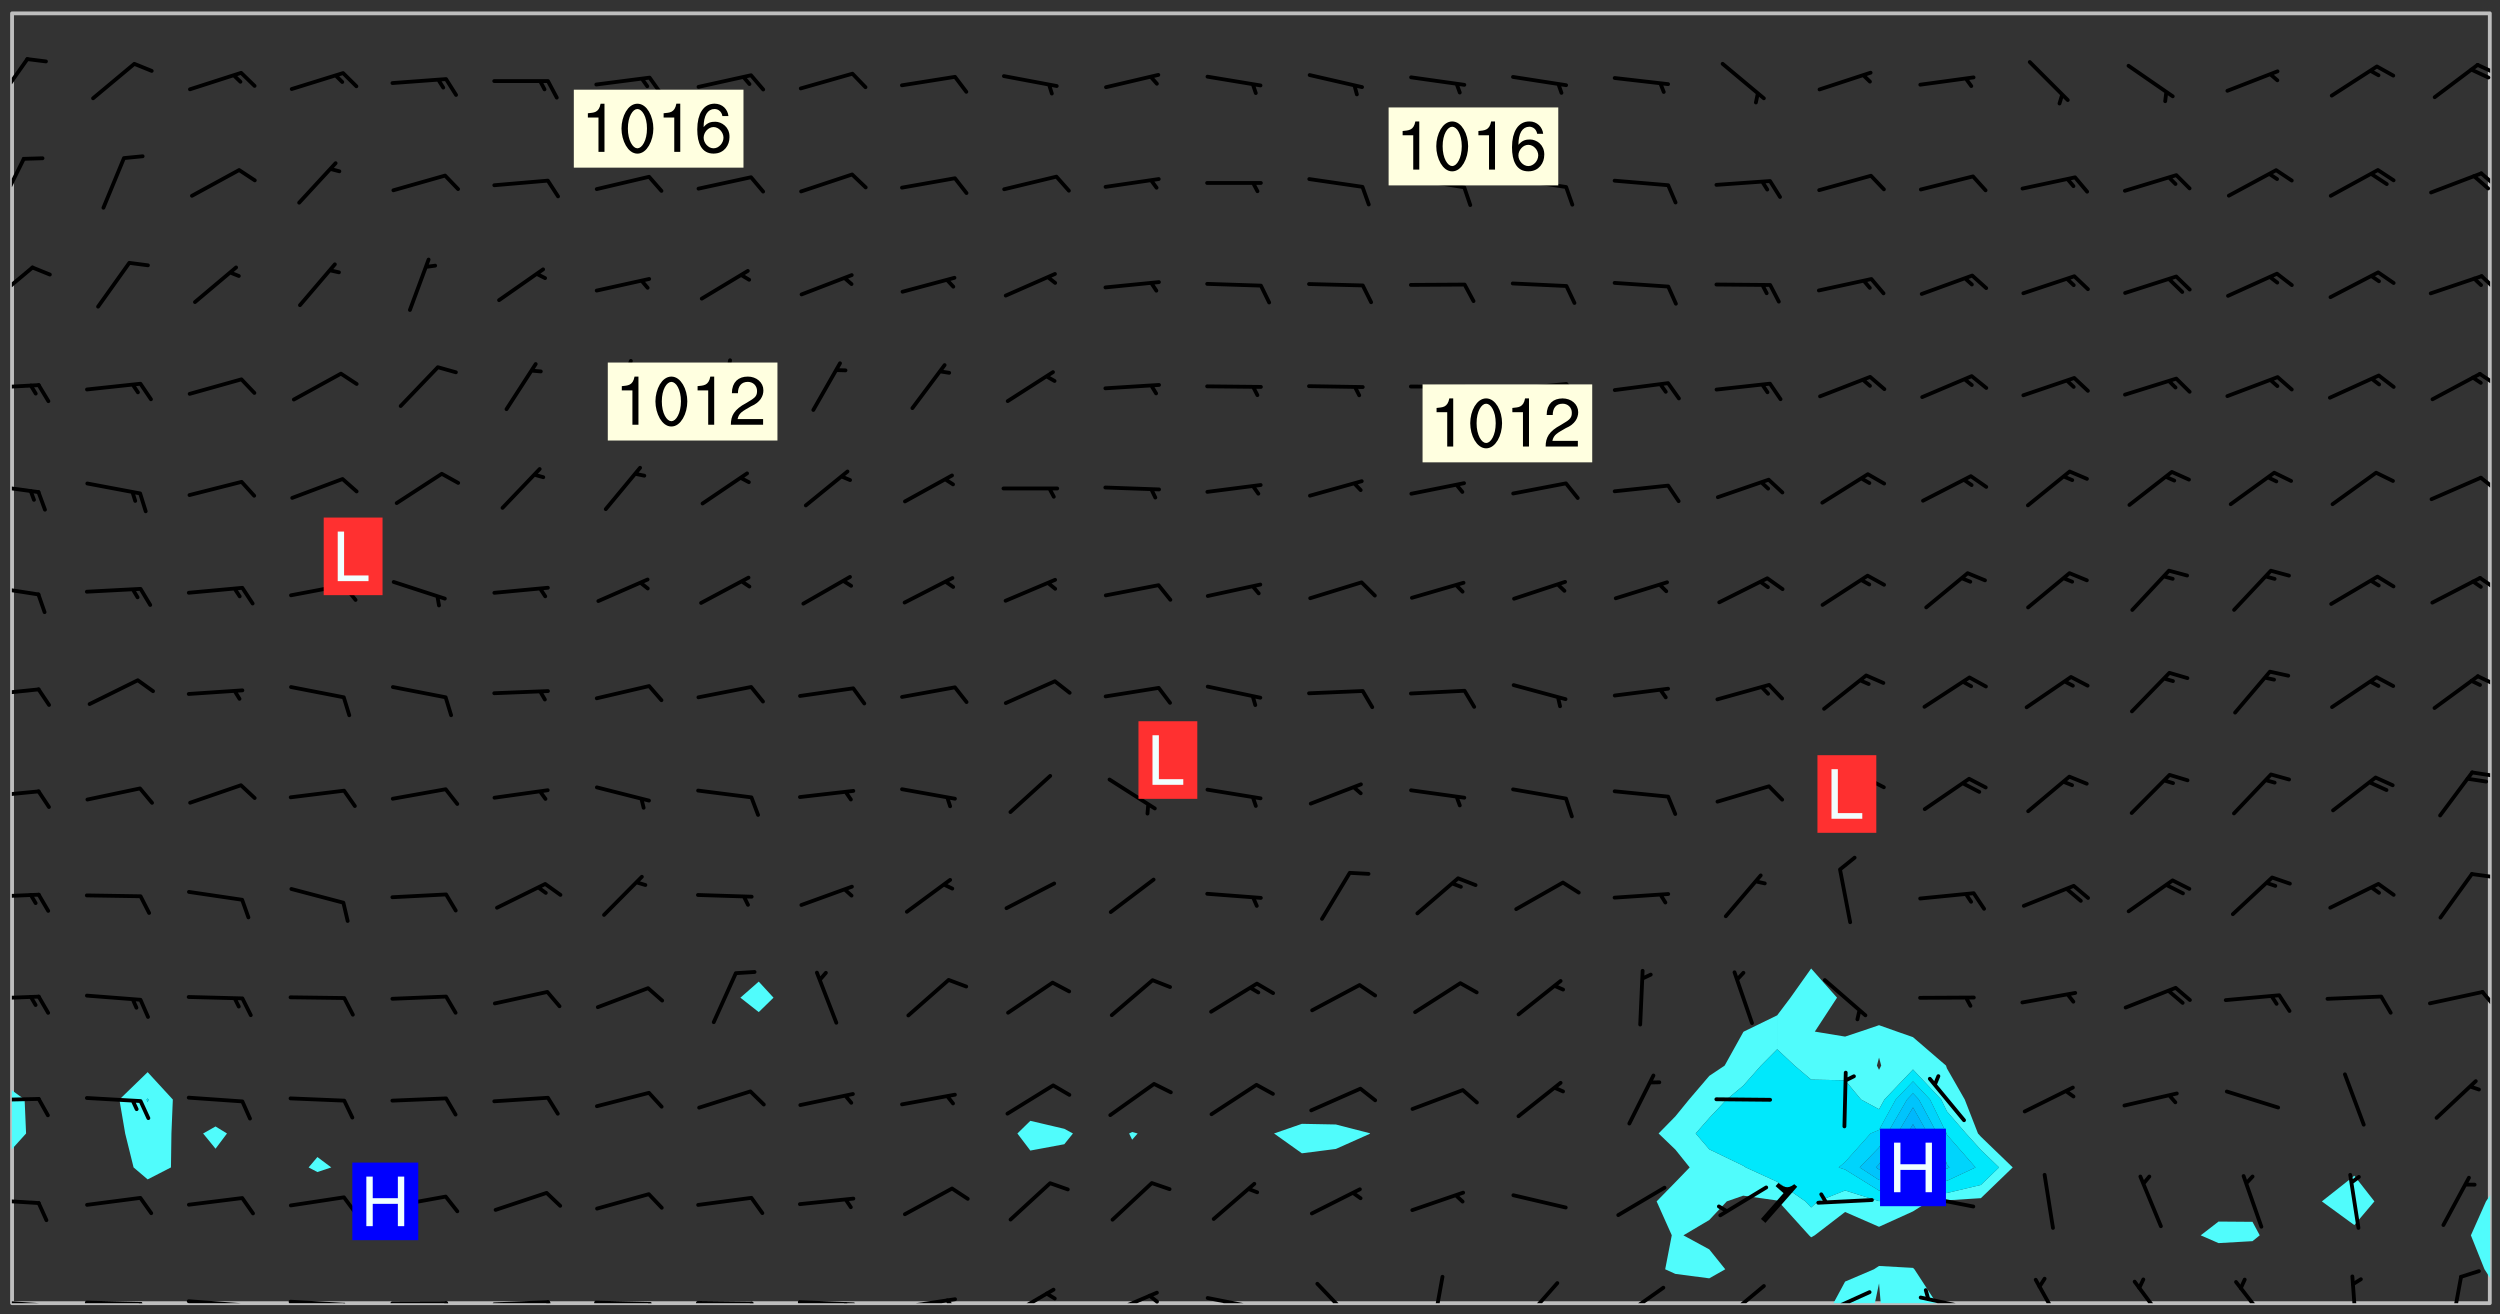 <svg xmlns="http://www.w3.org/2000/svg" role="img" xmlns:xlink="http://www.w3.org/1999/xlink" viewBox="142.45 309.95 326.84 171.84"><rect x="142.45" y="309.95" width="326.84" height="171.84" fill="#333333" stroke="none"/><defs><clipPath id="a"><path d="M144 460h1v20.328h-1zm0 0"/></clipPath><clipPath id="b"><path d="M144 311.672h1V453h-1zm0 0"/></clipPath><clipPath id="c"><path d="M144 311.672h324v168.656H144zm0 0"/></clipPath><clipPath id="d"><path d="M382 475h14v5.328h-14zm0 0"/></clipPath><clipPath id="e"><path d="M387 477h2v3.328h-2zm0 0"/></clipPath><clipPath id="f"><path d="M467 311.672h1V467h-1zm0 0"/></clipPath><clipPath id="g"><path d="M144 479h4v1.328h-4zm0 0"/></clipPath><clipPath id="h"><path d="M147 480h2v.328h-2zm0 0"/></clipPath><clipPath id="i"><path d="M153 479h9v1.328h-9zm0 0"/></clipPath><clipPath id="j"><path d="M160 480h3v.328h-3zm0 0"/></clipPath><clipPath id="k"><path d="M166 479h9v1.328h-9zm0 0"/></clipPath><clipPath id="l"><path d="M173 480h3v.328h-3zm0 0"/></clipPath><clipPath id="m"><path d="M180 479h8v1.328h-8zm0 0"/></clipPath><clipPath id="n"><path d="M187 480h2v.328h-2zm0 0"/></clipPath><clipPath id="o"><path d="M193 480h9v.328h-9zm0 0"/></clipPath><clipPath id="p"><path d="M200 480h3v.328h-3zm0 0"/></clipPath><clipPath id="q"><path d="M206 479h9v1.328h-9zm0 0"/></clipPath><clipPath id="r"><path d="M213 479h3v1.328h-3zm0 0"/></clipPath><clipPath id="s"><path d="M220 479h8v1.328h-8zm0 0"/></clipPath><clipPath id="t"><path d="M227 480h2v.328h-2zm0 0"/></clipPath><clipPath id="u"><path d="M233 480h8v.328h-8zm0 0"/></clipPath><clipPath id="v"><path d="M240 480h3v.328h-3zm0 0"/></clipPath><clipPath id="w"><path d="M246 479h9v1.328h-9zm0 0"/></clipPath><clipPath id="x"><path d="M252 480h2v.328h-2zm0 0"/></clipPath><clipPath id="y"><path d="M260 479h8v1.328h-8zm0 0"/></clipPath><clipPath id="z"><path d="M266 479h2v1.328h-2zm0 0"/></clipPath><clipPath id="A"><path d="M273 478h8v2.328h-8zm0 0"/></clipPath><clipPath id="B"><path d="M286 478h8v2.328h-8zm0 0"/></clipPath><clipPath id="C"><path d="M292 479h2v1.328h-2zm0 0"/></clipPath><clipPath id="D"><path d="M300 479h8v1.328h-8zm0 0"/></clipPath><clipPath id="E"><path d="M305 480h2v.328h-2zm0 0"/></clipPath><clipPath id="F"><path d="M314 477h6v3.328h-6zm0 0"/></clipPath><clipPath id="G"><path d="M329 476h3v4.328h-3zm0 0"/></clipPath><clipPath id="H"><path d="M341 477h6v3.328h-6zm0 0"/></clipPath><clipPath id="I"><path d="M353 478h8v2.328h-8zm0 0"/></clipPath><clipPath id="J"><path d="M353 480h3v.328h-3zm0 0"/></clipPath><clipPath id="K"><path d="M367 477h7v3.328h-7zm0 0"/></clipPath><clipPath id="L"><path d="M380 478h8v2.328h-8zm0 0"/></clipPath><clipPath id="M"><path d="M380 480h2v.328h-2zm0 0"/></clipPath><clipPath id="N"><path d="M393 479h8v1.328h-8zm0 0"/></clipPath><clipPath id="O"><path d="M393 478h2v2.328h-2zm0 0"/></clipPath><clipPath id="P"><path d="M408 477h5v3.328h-5zm0 0"/></clipPath><clipPath id="Q"><path d="M421 477h5v3.328h-5zm0 0"/></clipPath><clipPath id="R"><path d="M434 477h6v3.328h-6zm0 0"/></clipPath><clipPath id="S"><path d="M449 476h2v4.328h-2zm0 0"/></clipPath><clipPath id="T"><path d="M462 476h3v4.328h-3zm0 0"/></clipPath><clipPath id="U"><path d="M144 466h4v2h-4zm0 0"/></clipPath><clipPath id="V"><path d="M144 453h4v2h-4zm0 0"/></clipPath><clipPath id="W"><path d="M144 439h4v2h-4zm0 0"/></clipPath><clipPath id="X"><path d="M466 439h2v3h-2zm0 0"/></clipPath><clipPath id="Y"><path d="M144 426h4v2h-4zm0 0"/></clipPath><clipPath id="Z"><path d="M465 423h3v2h-3zm0 0"/></clipPath><clipPath id="aa"><path d="M144 413h4v2h-4zm0 0"/></clipPath><clipPath id="ab"><path d="M465 410h3v2h-3zm0 0"/></clipPath><clipPath id="ac"><path d="M144 399h4v3h-4zm0 0"/></clipPath><clipPath id="ad"><path d="M466 398h2v2h-2zm0 0"/></clipPath><clipPath id="ae"><path d="M144 386h4v2h-4zm0 0"/></clipPath><clipPath id="af"><path d="M466 385h2v3h-2zm0 0"/></clipPath><clipPath id="ag"><path d="M144 373h4v2h-4zm0 0"/></clipPath><clipPath id="ah"><path d="M466 372h2v3h-2zm0 0"/></clipPath><clipPath id="ai"><path d="M144 360h4v1h-4zm0 0"/></clipPath><clipPath id="aj"><path d="M466 358h2v3h-2zm0 0"/></clipPath><clipPath id="ak"><path d="M144 344h3v6h-3zm0 0"/></clipPath><clipPath id="al"><path d="M466 345h2v3h-2zm0 0"/></clipPath><clipPath id="am"><path d="M144 330h2v8h-2zm0 0"/></clipPath><clipPath id="an"><path d="M466 332h2v3h-2zm0 0"/></clipPath><clipPath id="ao"><path d="M144 317h3v7h-3zm0 0"/></clipPath><clipPath id="ap"><path d="M466 318h2v2h-2zm0 0"/></clipPath><clipPath id="aq"><path d="M465 318h3v3h-3zm0 0"/></clipPath><g id="ar" clip-path="url(#clip1)"><path fill="#fff" fill-opacity="0" fill-rule="evenodd" d="M0 0h1000v1000H0zm0 0"/><path fill="#d3d3d3" fill-opacity="0" fill-rule="evenodd" d="M162.152 355.867l-.234.293.059.234.117.172.176.234.293.348.113.059.117-.172.059-.234.176-.176.465-.176h.699l.234.293.289.816.059.176.176.23.352.234.699.699.172.176.234.348.234.41.289.582.41.465.23.234.234.176.117.23.176.293.172 1.164v.234l.059.289.059.117.117.117.348.41.117.172.176.176.176.234.117.172.172.352.059.234.234.406.234-.059-.176.176-.059.93h-.582l-.234-.113-.348.113-.117.117-.059.293-.059.176-.117.172-.465.293-.059.234-.059.113v.645l.059.172v.41l.059.059v.406l.059.406.117.176.059.059.23.641-.059.293v.699l-.059.582v.234l-.059.23-.055.352v1.922l.055.117h.426l-.367.117-.023.352.891 1.168 1.742.539 1.34.359v.539l.09.809.535.715 1.52.27.891-.086.09 1.164.535.18 1.16-.18 2.055-.984 1.16-.363 1.879-.176 1.695-.18-.18.719-1.516.086-1.25.09-.805.27-1.074.809.27.719.535.898-.18.625-.266.809.266 1.078.625.898.805.18 1.25-.18-.266.723.098.504.055.293v.172l.059.293v.406l.176.117.352.117h.406l.293-.176.113-.117.059-.117.117-.23.059-.176.352-.465.23-.176.176-.059.176.059.059.176.117.988.055.469.059.172.117.234.176.059.816.059h.289l.117.234.059.406.059.352v1.105l.117.293.117.348.289.699.176.352.582.754.352.176.172.059.469.234.641.465.348.234.293.176.293.055.23.062.816.348.293.176.113.172.352.352.117.176.523.641v.289l.059.352v.348l.059.352.059.289.117.059.172.059h.176l.582.234.176.117.176.289.176.234.113.234.293.23.117.117v.41l.059.055.289.234.234.117.059.117.117.172.059.117.23.234.059.176.234.059.117.059-.117.113-.059.117v.117l-.117.293-.117.289v.582l.176.117.117.059.059.117.117.117.113.059.176.348.059.352.059.406v.176l-.059.176-.117.699v.172l.117.176.293.293h.406l.176.117.117.172.117.293v.234h-.527l-.23-.234h-.234l-.176.059-.059.699.059.348.117.176.176.41.117.23.289.469.176.055h.523l.234.059.758.641.059.293v.234l.059.059.23.348v.352l-.117.172v.293l.293.289.293.176.172.059.293.176.293.117.582.406.289.234.293.176.219.16.016.012.23.176.641.523.176.234.117.176.176.176.113.172v.641l.117.176.469.117.582.117.234.059.23.113.293.117.113.059.586.352.289.172.176.062.176.055.176.059.699.352.289.176.234.055.289.176.234.117.641.406.293.117.172.059.234.059.41.059.23.059.234.117.059.172-.41.176.469.059.059.293.113.234.176.055.234.059.176.059.406.117.641.234.117.172.059.234v.176l-.059.117-.059.406.234.234.117.059.348.117.641.23.176.117.289.117.176.176.234.465.582 1.105.176.176.348.176.176.117.352.117 1.047.523.234.059.465.113.293.059.465.176.758.582.234.234.348.465.176.176.289.234.816.699.293.176.289.289.293.176.293.289.695.641.176.176.293.234.289.234.469.289.641.582.348.234.234.293.348.348.352.465.934.992.348.406.117.176.234.059.113.117.645.176.23.113.234.059.293.176.23.117.934.699.406.406.234.176.406.176.234.117.816.348.348.234.234.117.293.289.23.117.758.352.352.172.23.059.293.117.234.059.871.176h.816l.469.23.172.059.875.699.465.117.293.059.176.059.23.059.469.059.348.059.352.059.406.059h.293l.172.059v.23l.176.176h.293l.348.059.352.059.699.117h.641l.465-.234.293-.176.172-.117.41-.172.289-.176.934-.465.469-.293.523-.293.465-.172.465-.176 1.051-.465.289-.117.41-.117.289-.117.527-.176 1.516-.699.582-.348.289-.059.293-.059.348-.117.875-.23.352-.117h.113l.234-.059.875-.234.234-.059h.812l.352-.059.816-.117.172-.059.352-.055.293-.059.23-.059.816-.176.176-.059h.348l.234-.059.465-.117.758-.172.234-.059h.348l.41-.117.289-.059 1.285-.059h.289l.41-.059.23-.059h.176l.875-.117h.406l.41-.117h.348l.352-.113.871-.059h1.75l1.047.289.41.117.289.117.352.117.289.117 1.051.172.289.059h.293l.293.059.172.059.41.059.172.059.117.059h.117l.117.059.352.059h.113l.41.066 1.922.395 1.926.395 1.52.449 1.695.719 2.145.805 1.605-.719 1.43-.805 1.16-1.078 1.25-.449 3.035-.719 1.875-.359 2.145-1.348 2.234-1.254 2.5-1.258 1.695-.449 1.785-.18 1.16-.27.625.539 1.34-.27.715-.988.984-1.344.445-.18.805-.359 1.875-.539 1.785-.449 1.25-.27 1.16-.09 1.699-.09 1.961-.27 1.25-.09h.539l.625-.09h.891l2.145-.18 2.41-.18 2.59-.09 1.695.18 1.609.09 1.43.359 1.16.719 1.875.988 1.16 1.527.266.715.629.09.355.898.535.539.535 1.527 1.074.359h.535l-.805.535.09 1.707.715 2.695.891.805.895.988.715 1.258 1.785.539 1.52-.18.355 1.344 1.609-.805.98-.539.27.27.316-.215.219-.145.801.449.449-.359h.355l.535-.27.539-.719.535-.27.625-.988 1.16.449.84.371 1.395.617 1.695-.18h1.605l1.785.09.18-1.707.535-1.344.805.27.492.848.402.406-.09.539v.359l.715.449.711-.27h1.43l.359.988.445 1.258.715 1.344 1.25.629 1.695.629.715-.18.18-.539.98-.09.449.359.086 1.258-.266.629-.535.18v.539l.715.984.266.539.984.988.801 1.078-.266.359-.09.898-.625 2.332-.355 2.066-.09 1.793-.18.719-.09.539v1.438l-.98 1.883-.359 1.707-.535.898-.805 1.168-.266.539 2.055 1.254.086.359-.355.539-.09-.18v.809l.09 1.438-.445.715-1.074.094-.266.715.535.898.805.719 1.16.809 1.34.27.445.359-.355.449-1.789-.09-1.25-.449-.715-.719-.625-.09-.176 3.59-.188 1.309h89.359V311.703h-55.27v49.082l.762.125 3.289.543 2.023 2.836v2.754l2.352.332 2.348.332h4.051l-1.379 4.16-2.023.707-2.023.703-.543.344-2.594 1.617-.188.117-2.023-2.078-.73-2.742-2.672-2.078-1.375-3.5-.066-.082-1.957-2.672 2.75-1.418v-49.082H294.422v91.414l.117.031.133.012.074.074.105.047.09.059.086.059.09.059.297.297.059.09.031.117.027.117.016.137-.031.117-.059.09-.059.086-.043.105-.047.102-.027.121v.145l.176.27.148.148.074.086.074.074.043.105.062.09.059.086.043.105.059.09.047.102.043.105.059.086.117.18.074.074.062.086.059.09.043.105.059.09.059.086.062.09.059.09.043.102.117.18.074.074.059.086.074.074.09.059.105.047h.148l.133-.016.133.016.102-.047.074-.074.047-.102-.016-.133v-.148l-.047-.105-.027-.117-.047-.102-.027-.121-.043-.102-.062-.09-.043-.102-.043-.105-.031-.117-.016-.133-.012-.137.086-.059.059-.086.121-.031.043.105.016.133v.117l.059.102.059.09.09.059.148.148.059.09.043.105-.012.102.086.059.105.047.086.059.09.059.074.074-.117.027-.105.047-.086.059-.074.074-.059.09-.062.086-.027.121-.047.102-.043.105-.031.117-.012.133-.016.133v.148l.027.117.047.105.043.102.059.09.074.074.09.059.074.074.09.059.059.09.043.105.047.102.117.031.133.016h.148l.117-.031.105.043.043.105.047.102.027.121L299.5 410l.027.117.031.121.027.117.105.043.102.047.133-.016.148.148.062.086.074.074.07.074.09.062.105.043.102.043.117.031.137.016.117-.031.074-.074.027-.117-.012-.133-.031-.121-.027-.117.043-.105h.117l.09.062.117.027h.148l.133.016h.148l.133.016.133-.016h.148l.133-.016.133-.012.137.012.117-.027.133-.016.191-.059-.059.176-.016.133-.027.121-.016.133-.059.086-.133.016-.105.047-.105.043-.117.031-.117.027-.266.031h-.148l-.133.016-.074.074.059.086.148.148.117.18.074.07.09.062.09.059.086.059.09.059.102.043.105.062.105.043.086.059.105.047.102.043.18.117.059.09-.043.102-.047.105.016.133.223.223.059.09.043.102.031.121.043.102.016.133.031.117.012.137.031.117.148.148.102.043.105.043.117.031.133.016.137.016h.117l.117-.031.09-.059.043-.105.047-.102.043-.105.031-.117.012-.133v-.148l-.012-.133-.016-.133-.031-.117-.043-.105-.047-.105-.043-.102-.043-.105-.016-.133.016-.133.027-.117.031-.117.027-.121.047-.102.09-.059.086-.062.074-.074.09-.059.223-.223.059-.086.074-.074.117-.18.059-.086v-.148l-.074-.074-.102-.047-.105-.043-.102-.043-.059-.09-.047-.105-.027-.117.09-.059.117-.031.102-.043.18-.117.148-.148.012-.133-.012-.105-.09-.059-.133.016h-.148l-.133.016-.133-.016-.121-.031-.086-.059-.074-.074-.059-.09-.062-.086-.117-.18-.059-.086.031-.121.086-.059.121-.031.059-.086v-.121l-.031-.117-.059-.09-.059-.086-.047-.105-.027-.117-.016-.133.059-.09.074-.074.09-.059.117-.18.074-.074.059-.086.148-.148.121-.031.133-.016.133.016.074.074.043.105.016.133-.031.117-.117.031-.133.012-.148.148-.043.105-.047.102-.027.121-.031.117v.148l.031.117.043.105.059.09.074.07.074.074.117.031.121.027.117-.027.133-.016h.117l.09.059.074.074.047.105.059.086.102.047.133.016.105.043.086.059-.012.105-.074.074-.18.117-.059.09-.09.059-.07.074-.074.074-.062.09-.027.117-.016.133.016.133-.016.133v.148l.016.133.027.117.031.121.074.074.09.059.086.059.09.059.117.031v.086l-.102.047-.09.059-.266.031-.117.027h-.148l-.105.043-.102.047-.059.09-.062.234-.012.133-.031.121-.016.133v.293l-.012.133.012.137.016.133.133.016.133.012.121.031.086.059.074.074.047.105.043.102.016.133v.445l-.016.133v.445l.031.266.027.117.016.133.031.117.086.211.031.266v.148l-.031.117-.027.117-.031.121-.027.117-.031.117-.031.121-.012.133-.016.133.09.059.117-.031.102.016.047.105-.031.266v.441l-.043.105-.047.105-.043.102-.043.105-.059.086-.031.121-.043.117-.031.117-.016.133.016.133.059.09.105.047.086.059.059.086-.012.137-.031.117-.043.102v.445l-.016.133v.148l-.031.117-.043.105-.027.117-.047.105-.043.102-.031.121-.027.117-.031.133-.031.117-.027.117-.043.105-.031.117-.031.121-.012.133-.016.133v.297l.027.117v.148l.047.398.027.117.059.09.121.031h.148l.133-.016.059.09v.117l-.059.09-.09.059-.102.043-.105.047-.09.059-.086.059-.137.016-.117-.031-.133-.016-.102.047-.062.086-.012.137-.016.133-.031.117-.027.117-.016.133-.031.121v.297l.016.133.031.117v.148l.012.133v.148l-.027.117-.047.102-.027.121-.031.117-.059.09-.074.074-.102.043-.105.047-.117.027-.121.031-.102-.047.059-.086.105-.047.027-.117.031-.117.027-.121.031-.117v-.148l.016-.133-.031-.117-.043-.105-.105.016-.074.074-.102.043-.09.062-.074.074-.043.102-.016.133-.031.117L304.25 426l-.031.117-.027.117-.031.121-.027.117-.031.117-.043.105-.09.059h-.09l-.117-.031-.031-.086.016-.137-.031-.117v-.148l-.012-.133v-.148l-.062-.234-.027-.121-.043-.102-.047-.105-.059-.086-.059-.09-.043-.105-.062-.086-.148-.148-.07-.074-.105-.047-.105-.043-.102-.043-.297-.297-.09-.074-.086-.059-.105-.043-.09-.062-.086-.059-.105-.043-.09-.059-.086-.062-.074-.07-.105-.047-.086-.059-.105-.043-.09-.062-.102-.043-.105-.043-.086-.059-.105-.047-.105-.043-.102-.047-.09-.059-.102-.043-.105-.043-.09-.062-.117-.027-.133-.016-.133.016H299.75l-.133.016-.117-.031-.09-.059-.074-.074-.09-.059-.102-.047h-.148l-.121-.027-.102-.043-.074-.074-.117-.18-.09-.059-.102-.043-.09-.062-.105-.043-.09-.059-.086-.059-.105-.047-.059-.086-.059-.09-.043-.105-.047-.102-.074-.074-.086-.059-.074-.074-.09-.059-.223-.223-.043-.105-.031-.266.105-.043h.145l.105.043.074.074.09.059.086.059.105.047.09.059.148.148.07.074.148.148.062.086.074.074.086.059.074.074.09.062.09.059.086.059.27.176.102.047.105.043.102.043.047-.074.059-.086.074-.074.07-.074.105.043.074.074.059.09.043.102.047.105.043.105.121.027.117-.027.074-.09.043-.105.059-.09.074-.074.105-.043.117-.027.133.012.09.059.148.148.059.09.043.105.047.102.043.105.043.102.105.047.105.043.133.016.086-.059.059-.09.074-.074.105-.043.117.027.105.047.102.043.105.043.102.047.18.117v.117l-.016.133.016.133.016.137.059.086.102.047.121.027.117.031h.148l.117-.031.059-.09.18-.117.059-.09.074-.074.059-.086.117-.18.18-.117.117.031.09.059.043.074-.016.133v.117l.09.059h.148l.133-.016.133-.012.266-.031.105-.043.117-.031.121-.027.074-.074.07-.074.062-.09-.016-.105-.047-.102-.102-.043-.105-.016-.117.027-.266.031h-.148l-.074-.074-.09-.059-.117-.031-.117-.027-.133-.016h-.148l-.133.016h-.297l-.105-.047-.148-.148-.043-.102-.059-.09.223-.223.086-.059.105-.043.117-.031.133-.016.133.016.137.016.102.043.133-.012.09-.062.102-.043.062-.09-.047-.102-.09-.059-.117-.031-.102-.043-.059-.09-.062-.09v-.117l.016-.133.105-.047.074-.07v-.121l-.09-.059-.031-.117.09-.059.074-.074.043-.105.059-.09.047-.102.016-.133v-.148l-.047-.105-.043-.102-.09-.059-.133-.016-.102-.043-.137-.016-.117-.031h-.445l-.133-.016-.133-.012-.133-.016-.117-.031h-.148l-.133-.016-.133-.012-.266-.031-.121-.043-.086-.059-.074-.074v-.148l.012-.133.105-.047.102-.043.133-.016h.152l.133-.016h.293l.121.031.102.043.09.059.234.062.121-.047.09-.059.102-.043.133-.016.105.043.102.047.133.012.121-.027h.145l.121-.031.117-.027.105-.047.074-.074.086-.059.148-.148.059-.086.047-.105.027-.117.016-.105-.102-.043-.09-.059-.117-.031-.105-.043-.09-.062-.074-.086-.074-.074-.102-.043-.105-.047-.102-.043-.059-.09-.047-.102-.086-.211-.062-.086-.059-.09-.074-.074-.086-.059h-.27l-.117.031-.09.059-.102.043-.133.016-.105-.016-.027-.117-.062-.09-.117-.031-.102-.043-.148-.148-.031-.117-.016-.105.074-.074.18-.117.117-.027.117-.031.137.016.102.043.105.043.102.047.105.043.117.031.133.016.117.027.133.016.105-.016.09-.059-.074-.074-.105-.043-.074-.074-.074-.09-.148-.148-.086-.059-.09-.059-.074-.074-.09-.059-.102-.047-.121-.027-.102-.047-.105-.043-.117-.031-.102-.043-.121-.031h-.148l-.117.031-.105.043-.086.062-.18.117-.086.059-.09.059-.105.047-.086.059-.105.043-.102.043-.105.047-.074.074-.059.09-.059.086-.047.105-.059.086-.074.074-.133-.012-.117-.031h-.117l-.074.074-.09.059-.074.074-.09.059-.086.059-.105.047-.102.043-.137.016-.102-.043-.148-.148-.105-.047h-.086l-.105.047-.102.043-.121.031-.117-.031-.074-.074v-.117l.031-.121.074-.07.059-.09.074-.074.117-.031.105-.043h.293l.133-.016.137-.016.102-.043.09-.059.102-.047.09-.059.133-.012.09.059.133.012.09-.059.086-.059.105-.043.09-.059.086-.062.09-.059.148-.148.059-.086.059-.09.105-.043.133-.016.117.027.121.031.059-.059.059-.09.031-.266.027-.117.105.012.133.016.102-.043.09-.059.059-.09.074-.074.059-.09.047-.102.012-.133-.012-.133-.047-.105-.148-.148-.059-.09-.059-.086-.043-.105v-.445l.016-.133v-.148l.012-.133-.059-.059-.09.059-.102-.043-.18-.117-.086-.059-.062-.09-.059-.09-.074-.074-.086-.059-.121.031-.102.012-.105.047-.086.059-.105.043-.148.148-.09.059-.086.059-.09.062-.105.043-.133.016v-.121l.105-.043.117-.031.074-.07.043-.105v-.148l-.027-.117-.148-.148-.133-.016h-.148l-.117.031-.105.043-.102.043-.09.062-.117.027-.074-.074.012-.133-.043-.102-.043-.105-.09-.059-.117.027-.121.031-.117.031-.102.043-.121.031-.102.043-.105.043-.09.059-.102.016v-.117l.016-.133-.059-.09-.074.043-.148.148-.059.09-.074.074-.047.105-.043.102-.074.074-.059.09-.074.074-.059.086-.074.074-.09.062-.074.07-.074.074-.102.016-.133.016-.105-.043v-.121l.148-.148.043-.102.059-.09.047-.102.043-.105.059-.09.031-.117.043-.102.031-.121.027-.117.047-.105.043-.102.043-.105.074-.07.09-.062.09-.059.102-.043h.297l.266-.031.105-.043-.074-.074-.117-.031-.105-.043-.09-.059-.102-.047-.09-.059-.102-.043-.105-.043-.09-.062-.086-.059-.105-.043-.102-.043-.121-.031-.117-.031-.102-.043L297.5 410.25l-.102-.043-.09-.059-.043-.105-.016-.133.102-.043.133-.016.137.016.133-.016.102-.043.059-.09.016-.105-.09-.059-.074-.074-.102-.043-.09-.059-.148-.148-.043-.105-.016-.133v-.293l-.059-.09-.09-.059-.074-.074-.043-.105-.031-.117-.059-.09-.074-.074-.117-.027-.074-.074-.09-.059-.09-.062-.086-.059-.074-.074-.059-.086-.047-.105-.086-.059-.148-.148-.195-.059-.133.016-.102.043-.074.074-.047.102-.043.105-.059.09-.059.086-.297.297-.09.059h-.086l-.062-.086-.043-.105.031-.117.059-.09.027-.117-.012-.133-.09-.062-.105.047-.117.027-.117.031-.27.176-.102.047-.117.027-.105.047-.09.059-.102.043-.059-.086-.047-.105.016-.133.047-.105.07-.074.074-.07.059-.09v-.148l-.043-.105h-.238l-.102.047-.031.117-.027.117-.031.121-.074.043-.133.016-.074-.047-.043-.102-.043-.105-.047-.102-.043-.105-.121.031-.102.043-.133.016-.117.031-.105.043-.09.059-.102.047-.121.027-.133.016-.102-.043-.059-.09-.047-.105-.043-.102-.043-.105v-.117l.059-.09.086-.059.18-.117.102-.047.105-.043.105-.059.102-.043.09-.062.102-.043.105-.059.102-.047.09-.059.105-.043.102-.043.09-.062.102-.043.137-.016.117.031.102.043.121.031.102.043.105.047.102.043.105.043.102.047.105.043.102.043.105.047.086.059.105.043.117.031.105.043.102.047.09.059.105.043.102.043.105.047.117.027.102.047.121.027h.148l.086-.059.016-.102.059-.09-.027-.117-.074-.074-.117-.18-.074-.074-.09-.074-.18-.117-.086-.059-.105-.043-.102-.047-.27-.176-.059-.09-.074-.074-.059-.09-.043-.102-.031-.117-.016-.137v-.562l-.012-.133-.016-.133-.031-.117-.016-.133-.012-.133-.031-.121-.223-.223-.059-.086-.016-.105.031-.117.133-.016v-91.414H172.992v1.453l-.059.234-.352 1.051-.172.523-.117.348-.176.41-.117.172-.234.293-.23.059h-.352l-.117.059-.23.406v.293l.117.176.23.23.117.234.641.758.293.465.176.234.23.352.234.348.641.816.176.465.172.41.117.695.176.469.117 1.398.059.465v.875l.117 1.047v4.781l-.059.465-.352 1.281-.176.523-.113.41-.352.93L172.934 336l-.234.582-.117.176-.172.348-.176.406-.352.816-.059.293-.113.293-.117.289-.059.176-.117.875-.059.406-.059.117-.059.176-.059.172-.23.527-.117.172v.234l-.117.234-.059.172-.176.586v.289l-.059.176v.293l-.059.113-.059.527v.172l-.055.234v2.621l-.176.816-.117.176-.176.234-.117.172-.113.234-.586.934-.23.289-.293.465-.176.234-.289.352-.352.699-.113.23-.176.41-.176.23-.406.527-.816.699-.293.172-.289.234-.176.117-.176.176-.523.406-.527.176-.172.176-.234.055-.641.176h-.758m12.211 31.023l-1.074.449.359.895 1.25-.715.445-.539-.98-.09"/><path fill="#d3d3d3" fill-opacity="0" fill-rule="evenodd" d="M201.508 416.598h-.895l.449.629.98.359.805-.09.445-.988-.176.09-.715-.355-.895.355m154.621 59.07l-.059-.523v-.293l.113-.293.059-.23.469-.469h.113l.117-.113.117-.059h.176l.234-.059h.348l.234.059.117.059.23.172.059.176.117.582v.293l-.117.176-.172.289-.176.176-.527.523-.23.234-.117.059h-.176l-.117-.059-.406-.293-.176-.117-.117-.059-.059-.113-.055-.117m6.641-10.957l-.059-.172v-1.109l.059-.172.176-.059.172-.059h.176l.234-.059.117.059.059.699-.059.172-.117.176-.117.059-.234.523-.113.059h-.234l-.059-.117m9.613-14.391l-.117-.176v-.699l.293-.875.117-.172.176-.352.113-.23.117-.293.352-.758.117-.23.172-.234h.176l.117-.059h.641l.117.059.234.234.172.113.352.293.117.117.113.176v.113l.117.059.117.117v.699l-.059.176v.23l-.059.176-.348 1.051-.117.23-.117.234-.117.059-.23.234-.641.289h-.875l-.41-.117-.641-.465"/><path fill="none" stroke="#bebebe" stroke-linecap="round" stroke-linejoin="round" stroke-miterlimit="10" stroke-width=".5" d="M467.957 311.695H144.027v168.625h323.93v-168.625"/><g clip-path="url(#a)"><path fill="#fff" fill-opacity="0" fill-rule="evenodd" d="M144 475.891v4.438h.004H144V460.191v15.699"/></g><g clip-path="url(#b)"><path fill="#fff" fill-opacity="0" fill-rule="evenodd" d="M144 449.262v3.23-140.82h.004H144v137.59"/></g><path fill="#50fcfc" fill-rule="evenodd" d="M144 452.492v7.699h.004v-7.699H144"/><g clip-path="url(#c)"><path fill="#fff" fill-opacity="0" fill-rule="evenodd" d="M144.004 480.328V460.191l1.855-2.055-.191-4.438-1.664-1.207V311.672h17.75v138.445l-3.695 3.582.758 4.438 1.098 4.438 1.84 1.566 3.047-1.566.062-4.438.184-4.438-3.293-3.582V311.672h8.875v145.547l-1.625.918 1.625 1.992 1.496-1.992-1.496-.918V311.672h13.316v149.543l-1.148 1.359 1.148.605 1.816-.605-1.816-1.359V311.672h57.699v126.609l-2.398 2.102 2.398 1.887 1.934-1.887-1.934-2.102V311.672h35.508v144.809l-1.695 1.656 1.695 2.234 4.438-.828 1.133-1.406-1.133-.613-4.438-1.043v-144.809h13.312v146.27l-.398.195.398.816.715-.816-.715-.195V311.672h22.191V456.875l-3.641 1.262 3.641 2.594 4.441-.57 4.438-1.98.031-.043-.031-.031-4.438-1.145-4.441-.086V311.672h66.578v124.898l-2.703 3.812-1.738 2.309-4.375 2.129-.062.066-2.43 4.375-2.008 1.344-2.645 3.094-1.793 2.203-2.191 2.234 2.191 2.105 1.871 2.332-1.871 1.938-2.449 2.504 1.984 4.438-.859 4.438 1.324.602 4.438.582 2.09-1.184-2.09-2.602-3.379-1.836 3.379-2.004 2.293-2.434 2.145-.75 4.438.633.164.117 4.012 4.438.266.258.465-.258 3.973-3.055 4.438 1.938 4.438-2.012 2.082-1.309 2.355-.141 4.441-.281 4.164-4.02-4.164-4.02-.379-.418-1.73-4.438-2.332-4.074-.117-.363-4.32-3.719-2.07-.723-2.367-.84-2.473.84-1.965.652-3.957-.652 2.902-4.438-3.383-3.812V311.672h53.258v157.98l-2.332 1.801 2.332 1.016 4.438-.254.949-.762-.949-1.766-4.438-.035V311.672h17.754v151.988L446 467.016l4.246 3.098 2.625-3.098-2.625-3.355V311.672h17.75v154.559l-.539.785-1.973 4.438 1.777 4.438.734 1.129v3.309h-72.375l-2.887-4.438-.188-.184-4.438-.25-.668.434-3.77 1.609-1.523 2.828H144.004"/></g><path fill="#50fcfc" fill-rule="evenodd" d="M145.859 458.137l-1.855 2.055v-7.699l1.664 1.207.191 4.438m12.957 0l-.758-4.438 3.695-3.582v3.441l-.145.141.145.344.129-.344-.129-.141v-3.441l3.293 3.582-.184 4.438-.062 4.438-3.047 1.566-1.84-1.566-1.098-4.438"/><path fill="#00e8fc" fill-rule="evenodd" d="M161.754 454.043l-.145-.344.145-.141.129.141-.129.344"/><path fill="#50fcfc" fill-rule="evenodd" d="M170.629 460.129l-1.625-1.992 1.625-.918 1.496.918-1.496 1.992m13.316 3.051l-1.148-.605 1.148-1.359 1.816 1.359-1.816.605m57.699-20.91l-2.398-1.887 2.398-2.102 1.934 2.102-1.934 1.887m35.508 18.102l-1.695-2.234 1.695-1.656 4.438 1.043 1.133.613-1.133 1.406-4.438.828m13.312-1.418l-.398-.816.398-.195.715.195-.715.816m22.191 1.777l-3.641-2.594 3.641-1.262 4.441.086 4.438 1.145.031.031-.031.043-4.438 1.98-4.441.57m48.359 10.723l-1.984-4.438 2.449-2.504 1.871-1.938-1.871-2.332-2.191-2.105 2.191-2.234 1.793-2.203 2.645-3.094 2.008-1.344 2.43-4.375.062-.066 4.375-2.129v4.434l-2.121 2.137-2.316 2.625-2.18 1.812-2.258 2.406-1.781 2.031 1.781 2.078 4.438 2.141.328.219 4.109 1.879 3.695 2.562.746.793.867-.793 3.57-1.426 4.438 1.395 4.438-.832 4.438-.234 4.441-1.055 2.371-2.289-2.371-2.289-1.941-2.148-2.5-2.887-.75-1.551-3.688-3.93-3.738 3.93-.699 1.27-2.348-1.27-2.09-2.52-4.438-.082-2.164-1.836-2.277-2.137v-4.434l1.738-2.309 2.703-3.812 3.383 3.812-2.902 4.438 3.957.652 1.965-.652 2.473-.84v4.234l-.277 1.047.277.559.285-.559-.285-1.047v-4.234l2.367.84 2.07.723 4.32 3.719.117.363 2.332 4.074 1.73 4.438.379.418 4.164 4.02-4.164 4.02-4.441.281-2.355.141-2.082 1.309-4.438 2.012-4.438-1.938-3.973 3.055-.465.258-.266-.258-4.012-4.438-.164-.117-4.438-.633-2.145.75-2.293 2.434-3.379 2.004 3.379 1.836 2.09 2.602-2.09 1.184-4.438-.582-1.324-.602.859-4.438"/><path fill="#00e8fc" fill-rule="evenodd" d="M365.918 460.215l-1.781-2.078 1.781-2.031 2.258-2.406 2.18-1.812 2.316-2.625 2.121-2.137 2.277 2.137 2.164 1.836 4.438.082 2.09 2.52 2.348 1.27.699-1.27 3.738-3.93v1.555l-2.262 2.375-2.176 3.965-1.109.473-3.328 3.723-.844.715.844.277 4.438 2.75 4.438-1.094 4.438-.184 3.738-1.75-3.738-4.27-.051-.168-2.156-4.438-2.23-2.375v-1.555l3.688 3.93.75 1.551 2.5 2.887 1.941 2.148 2.371 2.289-2.371 2.289-4.441 1.055-4.438.234-4.438.832-4.438-1.395-3.57 1.426-.867.793-.746-.793-3.695-2.562-4.109-1.879-.328-.219-4.438-2.141"/><path fill="#00d4fc" fill-rule="evenodd" d="M383.672 462.852l-.844-.277.844-.715L387 458.137l1.109-.473 2.176-3.965 2.262-2.375v1.555l-.781.82-2.574 4.438-1.082 1.816-2.531 2.621 2.531 1.648 4.438-1.359 4.438-.133.332-.156-.332-.375-1.285-4.062-2.383-4.438-.77-.82v-1.555l2.23 2.375 2.156 4.438.051.168 3.738 4.27-3.738 1.75-4.438.184-4.438 1.094-4.438-2.75"/><g clip-path="url(#d)"><path fill="#50fcfc" fill-rule="evenodd" d="M382.148 480.328l1.523-2.828 3.77-1.609.668-.434 4.438.25.188.184 2.887 4.438h-7.293l-.219-2.594-.551 2.594h-5.41"/></g><path fill="#00c4fc" fill-rule="evenodd" d="M388.109 464.223l-2.531-1.648 2.531-2.621 1.082-1.816 2.574-4.438.781-.82v1.852l-2.043 3.406-2.395 4.016-.406.422.406.266.84-.266 3.598-1.535 1.922-2.902-1.922-3.406v-1.852l.77.82 2.383 4.438 1.285 4.062.332.375-.332.156-4.438.133-4.438 1.359"/><g clip-path="url(#e)"><path fill="#fff" fill-opacity="0" fill-rule="evenodd" d="M388.109 477.734l-.551 2.594h.77l-.219-2.594"/></g><path fill="#00b8fc" fill-rule="evenodd" d="M388.109 462.84l-.406-.266.406-.422 2.395-4.016 2.043-3.406v2.188l-.73 1.219.73 1.039.688-1.039-.688-1.219v-2.188l1.922 3.406-1.922 2.902-3.598 1.535-.84.266"/><path fill="#fff" fill-opacity="0" fill-rule="evenodd" d="M388.109 448.215l-.277 1.047.277.559.285-.559-.285-1.047"/><path fill="#00a8fc" fill-rule="evenodd" d="M392.547 459.176l-.73-1.039.73-1.219.688 1.219-.688 1.039"/><path fill="#50fcfc" fill-rule="evenodd" d="M432.492 472.469l-2.332-1.016 2.332-1.801 4.438.035.949 1.766-.949.762-4.438.254m17.754-2.355L446 467.016l4.246-3.355 2.625 3.355-2.625 3.098m17.016 5.777l-1.777-4.438 1.973-4.438.539-.785v10.789l-.734-1.129m.734-9.66v10.789l.004.004v-10.797l-.004.004"/><g clip-path="url(#f)"><path fill="#fff" fill-opacity="0" fill-rule="evenodd" d="M467.996 311.672H468v154.555-154.555h-.004"/></g><path fill="#fff" fill-opacity="0" fill-rule="evenodd" d="M369.035 468.559l4.387 3.859 6.574-7.484-4.387-3.855-6.574 7.48"/><path fill-rule="evenodd" d="M377.027 464.766l.383.336-4.156 4.727-.59-.52 2.961-3.371-1.043-.918.367-.414.465.32.227.125.23.082.246.031.27-.043.301-.129.34-.227"/><g clip-path="url(#g)"><path fill="none" stroke="#000" stroke-linecap="round" stroke-linejoin="round" stroke-miterlimit="10" stroke-width=".5" d="M147.504 480.57l-7.008-.484"/></g><g clip-path="url(#h)"><path fill="none" stroke="#000" stroke-linecap="round" stroke-linejoin="round" stroke-miterlimit="10" stroke-width=".5" d="M147.504 480.57l1 2.242"/></g><g clip-path="url(#i)"><path fill="none" stroke="#000" stroke-linecap="round" stroke-linejoin="round" stroke-miterlimit="10" stroke-width=".5" d="M160.828 480.414l-7.027-.172"/></g><g clip-path="url(#j)"><path fill="none" stroke="#000" stroke-linecap="round" stroke-linejoin="round" stroke-miterlimit="10" stroke-width=".5" d="M160.828 480.414l1.098 2.195"/></g><g clip-path="url(#k)"><path fill="none" stroke="#000" stroke-linecap="round" stroke-linejoin="round" stroke-miterlimit="10" stroke-width=".5" d="M174.133 480.59l-7.008-.523"/></g><g clip-path="url(#l)"><path fill="none" stroke="#000" stroke-linecap="round" stroke-linejoin="round" stroke-miterlimit="10" stroke-width=".5" d="M174.133 480.59l.988 2.246"/></g><g clip-path="url(#m)"><path fill="none" stroke="#000" stroke-linecap="round" stroke-linejoin="round" stroke-miterlimit="10" stroke-width=".5" d="M187.453 480.531l-7.016-.402"/></g><g clip-path="url(#n)"><path fill="none" stroke="#000" stroke-linecap="round" stroke-linejoin="round" stroke-miterlimit="10" stroke-width=".5" d="M187.453 480.531l1.027 2.227"/></g><g clip-path="url(#o)"><path fill="none" stroke="#000" stroke-linecap="round" stroke-linejoin="round" stroke-miterlimit="10" stroke-width=".5" d="M200.773 480.316l-7.027.023"/></g><g clip-path="url(#p)"><path fill="none" stroke="#000" stroke-linecap="round" stroke-linejoin="round" stroke-miterlimit="10" stroke-width=".5" d="M200.773 480.316l1.16 2.16"/></g><g clip-path="url(#q)"><path fill="none" stroke="#000" stroke-linecap="round" stroke-linejoin="round" stroke-miterlimit="10" stroke-width=".5" d="M214.086 480.191l-7.02.277"/></g><g clip-path="url(#r)"><path fill="none" stroke="#000" stroke-linecap="round" stroke-linejoin="round" stroke-miterlimit="10" stroke-width=".5" d="M214.086 480.191l1.238 2.117"/></g><g clip-path="url(#s)"><path fill="none" stroke="#000" stroke-linecap="round" stroke-linejoin="round" stroke-miterlimit="10" stroke-width=".5" d="M227.402 480.414l-7.023-.168"/></g><g clip-path="url(#t)"><path fill="none" stroke="#000" stroke-linecap="round" stroke-linejoin="round" stroke-miterlimit="10" stroke-width=".5" d="M227.402 480.414l1.102 2.191"/></g><g clip-path="url(#u)"><path fill="none" stroke="#000" stroke-linecap="round" stroke-linejoin="round" stroke-miterlimit="10" stroke-width=".5" d="M240.719 480.371l-7.027-.086"/></g><g clip-path="url(#v)"><path fill="none" stroke="#000" stroke-linecap="round" stroke-linejoin="round" stroke-miterlimit="10" stroke-width=".5" d="M240.719 480.371l1.125 2.18"/></g><g clip-path="url(#w)"><path fill="none" stroke="#000" stroke-linecap="round" stroke-linejoin="round" stroke-miterlimit="10" stroke-width=".5" d="M254.031 480.473l-7.02-.289"/></g><g clip-path="url(#x)"><path fill="none" stroke="#000" stroke-linecap="round" stroke-linejoin="round" stroke-miterlimit="10" stroke-width=".5" d="M253.008 480.43l.531 1.105"/></g><g clip-path="url(#y)"><path fill="none" stroke="#000" stroke-linecap="round" stroke-linejoin="round" stroke-miterlimit="10" stroke-width=".5" d="M267.309 479.805l-6.949 1.047"/></g><g clip-path="url(#z)"><path fill="none" stroke="#000" stroke-linecap="round" stroke-linejoin="round" stroke-miterlimit="10" stroke-width=".5" d="M266.301 479.957l.73.984"/></g><g clip-path="url(#A)"><path fill="none" stroke="#000" stroke-linecap="round" stroke-linejoin="round" stroke-miterlimit="10" stroke-width=".5" d="M280.184 478.555l-6.066 3.547"/></g><path fill="none" stroke="#000" stroke-linecap="round" stroke-linejoin="round" stroke-miterlimit="10" stroke-width=".5" d="M279.301 479.07l1.043.645"/><g clip-path="url(#B)"><path fill="none" stroke="#000" stroke-linecap="round" stroke-linejoin="round" stroke-miterlimit="10" stroke-width=".5" d="M293.699 478.949l-6.465 2.758"/></g><g clip-path="url(#C)"><path fill="none" stroke="#000" stroke-linecap="round" stroke-linejoin="round" stroke-miterlimit="10" stroke-width=".5" d="M292.758 479.352l.953.77"/></g><g clip-path="url(#D)"><path fill="none" stroke="#000" stroke-linecap="round" stroke-linejoin="round" stroke-miterlimit="10" stroke-width=".5" d="M307.227 481.016l-6.891-1.371"/></g><g clip-path="url(#E)"><path fill="none" stroke="#000" stroke-linecap="round" stroke-linejoin="round" stroke-miterlimit="10" stroke-width=".5" d="M306.223 480.816l.355 1.172"/></g><g clip-path="url(#F)"><path fill="none" stroke="#000" stroke-linecap="round" stroke-linejoin="round" stroke-miterlimit="10" stroke-width=".5" d="M319.52 482.871l-4.848-5.086"/></g><g clip-path="url(#G)"><path fill="none" stroke="#000" stroke-linecap="round" stroke-linejoin="round" stroke-miterlimit="10" stroke-width=".5" d="M329.785 483.785l1.25-6.914"/></g><g clip-path="url(#H)"><path fill="none" stroke="#000" stroke-linecap="round" stroke-linejoin="round" stroke-miterlimit="10" stroke-width=".5" d="M341.398 482.961l4.652-5.266"/></g><g clip-path="url(#I)"><path fill="none" stroke="#000" stroke-linecap="round" stroke-linejoin="round" stroke-miterlimit="10" stroke-width=".5" d="M354.172 482.359l5.738-4.059"/></g><g clip-path="url(#J)"><path fill="none" stroke="#000" stroke-linecap="round" stroke-linejoin="round" stroke-miterlimit="10" stroke-width=".5" d="M355.008 481.77l-1.098-.555"/></g><g clip-path="url(#K)"><path fill="none" stroke="#000" stroke-linecap="round" stroke-linejoin="round" stroke-miterlimit="10" stroke-width=".5" d="M367.656 482.578l5.398-4.5"/></g><g clip-path="url(#L)"><path fill="none" stroke="#000" stroke-linecap="round" stroke-linejoin="round" stroke-miterlimit="10" stroke-width=".5" d="M380.473 481.777l6.398-2.898"/></g><g clip-path="url(#M)"><path fill="none" stroke="#000" stroke-linecap="round" stroke-linejoin="round" stroke-miterlimit="10" stroke-width=".5" d="M381.402 481.355l-.973-.746"/></g><g clip-path="url(#N)"><path fill="none" stroke="#000" stroke-linecap="round" stroke-linejoin="round" stroke-miterlimit="10" stroke-width=".5" d="M393.555 479.582l6.863 1.496"/></g><g clip-path="url(#O)"><path fill="none" stroke="#000" stroke-linecap="round" stroke-linejoin="round" stroke-miterlimit="10" stroke-width=".5" d="M394.551 479.797l-.332-1.18"/></g><g clip-path="url(#P)"><path fill="none" stroke="#000" stroke-linecap="round" stroke-linejoin="round" stroke-miterlimit="10" stroke-width=".5" d="M408.59 477.262l3.422 6.137"/></g><path fill="none" stroke="#000" stroke-linecap="round" stroke-linejoin="round" stroke-miterlimit="10" stroke-width=".5" d="M409.09 478.152l.664-1.031"/><g clip-path="url(#Q)"><path fill="none" stroke="#000" stroke-linecap="round" stroke-linejoin="round" stroke-miterlimit="10" stroke-width=".5" d="M421.523 477.508l4.188 5.641"/></g><path fill="none" stroke="#000" stroke-linecap="round" stroke-linejoin="round" stroke-miterlimit="10" stroke-width=".5" d="M422.133 478.328l.527-1.109"/><g clip-path="url(#R)"><path fill="none" stroke="#000" stroke-linecap="round" stroke-linejoin="round" stroke-miterlimit="10" stroke-width=".5" d="M434.781 477.551l4.301 5.559"/></g><path fill="none" stroke="#000" stroke-linecap="round" stroke-linejoin="round" stroke-miterlimit="10" stroke-width=".5" d="M435.406 478.359l.508-1.121"/><g clip-path="url(#S)"><path fill="none" stroke="#000" stroke-linecap="round" stroke-linejoin="round" stroke-miterlimit="10" stroke-width=".5" d="M449.988 476.824l.516 7.008"/></g><path fill="none" stroke="#000" stroke-linecap="round" stroke-linejoin="round" stroke-miterlimit="10" stroke-width=".5" d="M450.062 477.844l1.039-.652"/><g clip-path="url(#T)"><path fill="none" stroke="#000" stroke-linecap="round" stroke-linejoin="round" stroke-miterlimit="10" stroke-width=".5" d="M464.199 476.875l-1.273 6.91"/></g><path fill="none" stroke="#000" stroke-linecap="round" stroke-linejoin="round" stroke-miterlimit="10" stroke-width=".5" d="M464.199 476.875l2.336-.742"/><g clip-path="url(#U)"><path fill="none" stroke="#000" stroke-linecap="round" stroke-linejoin="round" stroke-miterlimit="10" stroke-width=".5" d="M147.508 467.234l-7.016-.441"/></g><path fill="none" stroke="#000" stroke-linecap="round" stroke-linejoin="round" stroke-miterlimit="10" stroke-width=".5" d="M147.508 467.234l1.012 2.238m12.281-2.914l-6.969.91m6.969-.91l1.422 2m11.895-1.98l-6.973.871m6.973-.871l1.41 2.008m11.891-2.102l-6.945 1.059m6.945-1.059l1.465 1.973m11.836-2.07l-6.914 1.254m6.914-1.254l1.52 1.926m11.672-2.41l-6.668 2.223m6.668-2.223l1.777 1.691m11.586-1.523l-6.766 1.887m6.766-1.887l1.691 1.777m11.723-1.297l-6.965.926m6.965-.926l1.43 1.996m11.898-1.895l-6.988.723M253 466.758l.684 1.016m13.234-2.441L260.75 468.695m6.168-3.363l2.051 1.348m10.77-2.043l-5.176 4.754m5.176-4.754l2.312.812m10.984-.832l-5.137 4.793m5.137-4.793l2.32.797m11.082-.699l-5.312 4.598m4.539-3.93l1.145.441m13.426-.391l-6.277 3.16m5.363-2.699l1.004.707m13.41-.73l-6.645 2.285m5.676-1.953l.898.836m13.484.777l-6.844-1.605m13.711 2.594l6.051-3.582m7.285 3.613l6.008-3.645m-5.133 3.113l-1.055-.629m12.992-.484l7.016-.355m-5.996.305l-.629-1.051m12.984.254l6.895 1.34m-5.895-1.145l-.355-1.172m15.57-1.824l1.094 6.941m11.426-6.719l2.684 6.496m-2.293-5.551l.781-.945m12.324-.066l2.324 6.629m-1.984-5.664l.832-.902m12.766-.219l1.078 6.941m-.922-5.934l.98-.734m14.387.105l-3.34 6.184m2.855-5.285l1.227.008"/><g clip-path="url(#V)"><path fill="none" stroke="#000" stroke-linecap="round" stroke-linejoin="round" stroke-miterlimit="10" stroke-width=".5" d="M147.512 453.621l-7.023.156"/></g><path fill="none" stroke="#000" stroke-linecap="round" stroke-linejoin="round" stroke-miterlimit="10" stroke-width=".5" d="M147.512 453.621l1.199 2.141m12.113-1.863l-7.016-.402m7.016.402l1.023 2.23m-2.047-2.289l.516 1.117m13.82-1.012l-7.012-.492m7.012.492l.996 2.242m12.324-2.344l-7.023-.293m7.023.293l1.059 2.215m12.254-2.508l-7.02.293m7.02-.293l1.242 2.117m12.07-2.199l-7.012.461m7.012-.461l1.293 2.086m11.918-2.73l-6.805 1.746m6.805-1.746l1.656 1.812m11.605-2l-6.699 2.125m6.699-2.125l1.754 1.715m11.648-1.375l-6.875 1.445m5.875-1.238l.789.941m13.547-1.059l-6.914 1.266m5.906-1.082l.762.961m13.094-2.359l-5.98 3.695m5.98-3.695l2.117 1.238m11.07-1.43l-5.723 4.078m5.723-4.078l2.195 1.094m11.199-.977l-5.883 3.844m5.883-3.844l2.148 1.184m11.441-.68l-6.434 2.836m6.434-2.836l1.926 1.52m11.461-1.336l-6.578 2.469m6.578-2.469l1.84 1.621m10.941-2.57l-5.508 4.367m4.707-3.73l1.121.488m11.816-2.082l-3.152 6.281m2.695-5.367l1.227-.027m7.457 2.219l7.027.07m9.887-3.547l-.172 7.023m.145-6.004l1.098-.547m9.922.328l4.473 5.418m-3.824-4.629l.469-1.133m17.582 1.492l-6.293 3.125m5.375-2.672l1 .715m13.508-.395l-6.848 1.574m5.852-1.344l.805.926m13.438.68l-6.707-2.094m15.438-2.246l2.461 6.582m14.648-5.691l-5.129 4.805m4.383-4.105l1.16.395"/><g clip-path="url(#W)"><path fill="none" stroke="#000" stroke-linecap="round" stroke-linejoin="round" stroke-miterlimit="10" stroke-width=".5" d="M147.512 440.246l-7.023.273"/></g><path fill="none" stroke="#000" stroke-linecap="round" stroke-linejoin="round" stroke-miterlimit="10" stroke-width=".5" d="M147.512 440.246l1.234 2.121m-2.258-2.082l.617 1.059m13.711-.688l-7.004-.543m7.004.543l.984 2.246m-2.004-2.328l.492 1.125m13.852-1.223l-7.023-.184m7.023.184l1.098 2.195m-2.117-2.223l.547 1.098m13.789-1.117l-7.023-.094m7.023.094l1.125 2.18m12.188-2.371l-7.02.289m7.02-.289l1.242 2.117m11.996-2.723l-6.863 1.504m6.863-1.504l1.59 1.871m11.578-2.363l-6.57 2.484m6.57-2.484l1.844 1.621m9.629-3.582l-2.887 6.406m2.887-6.406l2.449-.156m8.152.086l2.539 6.551m-2.168-5.598l.801-.93m16.051.93l-5.273 4.645m5.273-4.645l2.297.863m11.293-.508l-5.824 3.934m5.824-3.934l2.168 1.148m10.902-1.469l-5.336 4.574m5.336-4.574l2.285.895m11.359-.445l-5.992 3.676m5.992-3.676l2.113 1.242m-2.988-.707l1.059.621m13.234-.973l-6.199 3.305m6.199-3.305l2.035 1.371m11.141-1.613l-5.918 3.789m5.918-3.789l2.137 1.203m10.969-1.492l-5.5 4.371m4.699-3.738l1.125.492m10.398-2.449l-.316 7.02m.27-6l1.109-.527m10.949-.305l2.289 6.645m-1.957-5.68l.836-.898m15.945 5.559l-5.305-4.609m4.531 3.941l-.273 1.195M400.5 440.363l-7.027.039m6.004-.031l.582 1.078m13.699-1.688l-6.914 1.246m5.91-1.066l.758.965m13.375-1.812l-6.539 2.578m6.539-2.578l1.863 1.594m-2.816-1.219l1.867 1.594m12.629-.996l-6.996.633m6.996-.633l1.344 2.055m-2.359-1.961l.668 1.027m13.676-.953l-7.023.297m7.023-.297L455 442.352m11.996-2.711l-6.867 1.484"/><g clip-path="url(#X)"><path fill="none" stroke="#000" stroke-linecap="round" stroke-linejoin="round" stroke-miterlimit="10" stroke-width=".5" d="M466.996 439.641l1.582 1.875"/></g><g clip-path="url(#Y)"><path fill="none" stroke="#000" stroke-linecap="round" stroke-linejoin="round" stroke-miterlimit="10" stroke-width=".5" d="M147.512 426.918l-7.023.301"/></g><path fill="none" stroke="#000" stroke-linecap="round" stroke-linejoin="round" stroke-miterlimit="10" stroke-width=".5" d="M147.512 426.918l1.242 2.117m-2.266-2.074l.621 1.059m13.719-.895l-7.027-.113m7.027.113l1.117 2.184m12.16-1.727l-6.953-1.027m6.953 1.027l.824 2.309m12.414-1.926l-6.797-1.793m6.797 1.793l.559 2.391m12.867-3.469L193.75 427.25m7.02-.363l1.262 2.102m11.695-3.473l-6.301 3.109m6.301-3.109l1.992 1.43m-2.91-.98l.996.719m12.559-2.109l-4.945 4.988m4.227-4.262l1.176.352m13.898 1.527l-7.023-.223m6 .191l.543 1.098m13.586-2.375l-6.605 2.395m5.645-2.047l.91.82m12.891-2.055l-5.656 4.168m4.832-3.562l1.105.531m13.324-.668l-6.238 3.23m19.234-3.738l-5.602 4.246m19.621-1.855l-7.008-.535m5.988.457l.492 1.125m12.152-4.32l-3.629 6.016m3.629-6.016l2.453.133m11.711.578l-5.324 4.59m5.324-4.59l2.285.891m-3.062-.223l1.145.445m13.34-.555l-6.109 3.473m6.109-3.473l2.07 1.312m11.695.188l-7.012.473m5.992-.406l.648 1.043m12.465-3.543l-4.566 5.34m3.902-4.562l1.195.266m9.836-1.824l1.328 6.902m-1.328-6.902l1.91-1.539m15.566 4.645l-6.996.695m6.996-.695l1.359 2.039m-2.379-1.941l.68 1.023m13.418-2.082l-6.523 2.613m6.523-2.613l1.875 1.582m-2.824-1.203l1.875 1.582m12-2.676l-5.746 4.043m5.746-4.043l2.191 1.109m-3.027-.523l2.191 1.109M439.5 424.672l-5.137 4.793m5.137-4.793l2.32.801m-3.066-.102l1.16.398m13.48-.258l-6.297 3.113m6.297-3.113l1.996 1.43m-2.91-.977l.996.715m12.141-2.461l-4.113 5.699"/><g clip-path="url(#Z)"><path fill="none" stroke="#000" stroke-linecap="round" stroke-linejoin="round" stroke-miterlimit="10" stroke-width=".5" d="M465.617 424.219l2.434.336"/></g><g clip-path="url(#aa)"><path fill="none" stroke="#000" stroke-linecap="round" stroke-linejoin="round" stroke-miterlimit="10" stroke-width=".5" d="M147.496 413.414l-6.992.68"/></g><path fill="none" stroke="#000" stroke-linecap="round" stroke-linejoin="round" stroke-miterlimit="10" stroke-width=".5" d="M147.496 413.414l1.355 2.043m11.902-2.43l-6.875 1.453m6.875-1.453l1.574 1.883m11.625-2.301l-6.645 2.289m6.645-2.289l1.793 1.672m11.688-.961l-6.977.867m6.977-.867l1.41 2.008m11.875-2.195l-6.918 1.242m6.918-1.242l1.516 1.926m11.82-1.797l-6.957.98m5.945-.836l.719.992m13.535.219l-6.812-1.727m5.82 1.473l.293 1.195m14.094-1.363l-6.973-.887m6.973.887l.867 2.297m12.453-3.141l-6.98.805m5.965-.688l.695 1.008m13.602-.105l-6.914-1.238m5.91 1.059l.375 1.168m13.086-3.969l-5.199 4.727m18.875-.473l-5.922-3.781m5.062 3.23l-.098 1.223m14.781-1.996l-6.938-1.133m5.926.969l.395 1.16m13.742-2.824l-6.559 2.523m5.605-2.156l.926.805m13.543.574l-6.961-.969m5.949.828l.422 1.152m13.887-.895l-6.922-1.203m6.922 1.203l.766 2.332m12.586-2.586l-6.992-.699m6.992.699l.93 2.273m12.254-3.625l-6.734 2.008m6.734-2.008l1.723 1.746m11.113-2.742l-5.773 4m5.773-4l2.18 1.125m-3.02-.543l1.09.562m13.078-1.129l-5.801 3.969m5.801-3.969l2.172 1.137m-3.016-.559l2.172 1.137m11.777-1.992l-5.383 4.52m5.383-4.52l2.273.922m-3.055-.262l1.137.457m12.746-1.348l-4.953 4.984m4.953-4.984l2.348.707m-3.07.016l1.176.355m12.805-1.133l-4.84 5.094m4.84-5.094l2.363.656m-3.066.082l1.18.328m13.199-.668l-5.562 4.297m5.562-4.297l2.234 1.012m-3.043-.387l2.234 1.012m11.207-2.305l-4.199 5.633"/><g clip-path="url(#ab)"><path fill="none" stroke="#000" stroke-linecap="round" stroke-linejoin="round" stroke-miterlimit="10" stroke-width=".5" d="M465.66 410.938l2.426.371"/></g><path fill="none" stroke="#000" stroke-linecap="round" stroke-linejoin="round" stroke-miterlimit="10" stroke-width=".5" d="M465.051 411.758l2.426.371"/><g clip-path="url(#ac)"><path fill="none" stroke="#000" stroke-linecap="round" stroke-linejoin="round" stroke-miterlimit="10" stroke-width=".5" d="M147.496 400.078l-6.992.719"/></g><path fill="none" stroke="#000" stroke-linecap="round" stroke-linejoin="round" stroke-miterlimit="10" stroke-width=".5" d="M147.496 400.078l1.367 2.035m11.602-3.23l-6.301 3.113m6.301-3.113l1.992 1.43m11.68-.109l-7.012.473m5.992-.406l.645 1.043m13.633-.203l-6.898-1.34m6.898 1.34l.719 2.348m12.598-2.348l-6.898-1.34m6.898 1.34l.715 2.344m12.66-3.156l-7.02.281m6-.238l.617 1.059m13.629-1.758l-6.844 1.598m6.844-1.598l1.613 1.848m11.727-1.727l-6.895 1.352m6.895-1.352l1.547 1.902M254 399.938l-6.957 1m6.957-1l1.445 1.98m11.848-2.109l-6.914 1.258m6.914-1.258l1.52 1.926m11.551-2.723l-6.422 2.855m6.422-2.855l1.93 1.512m11.641-.641l-6.938 1.113m6.938-1.113l1.48 1.953m11.805-.672l-6.875-1.449m5.875 1.238l.34 1.176m14.047-1.84l-7.02.301m7.02-.301l1.246 2.113m12.066-2.145l-7.016.359m7.016-.359l1.262 2.105m11.938-1.008l-6.781-1.836m5.793 1.57l.273 1.195m14.125-2.293l-6.973.891m5.957-.762l.711 1.004m13.516-1.633l-6.766 1.891m6.766-1.891l1.695 1.777m-2.68-1.5l.848.887m12.824-2.398l-5.508 4.363m5.508-4.363l2.246.98m-3.047-.348l1.125.492m13.18-.863l-5.887 3.84m5.887-3.84l2.148 1.184m-3.004-.625l1.074.594m13.055-1.215l-5.805 3.965m5.805-3.965l2.172 1.137m-3.016-.562l1.086.57m12.621-1.684l-4.898 5.039m4.898-5.039l2.355.688m-3.07.047l1.18.344m12.676-1.234l-4.551 5.352m4.551-5.352l2.398.527m-3.059.254l1.199.262m13.418-.32l-5.836 3.91m5.836-3.91l2.164 1.156m-3.012-.59l1.082.582m12.996-1.273l-5.668 4.156"/><g clip-path="url(#ad)"><path fill="none" stroke="#000" stroke-linecap="round" stroke-linejoin="round" stroke-miterlimit="10" stroke-width=".5" d="M466.395 398.359l2.211 1.066"/></g><path fill="none" stroke="#000" stroke-linecap="round" stroke-linejoin="round" stroke-miterlimit="10" stroke-width=".5" d="M465.57 398.965l1.105.535"/><g clip-path="url(#ae)"><path fill="none" stroke="#000" stroke-linecap="round" stroke-linejoin="round" stroke-miterlimit="10" stroke-width=".5" d="M147.473 387.664l-6.945-1.082"/></g><path fill="none" stroke="#000" stroke-linecap="round" stroke-linejoin="round" stroke-miterlimit="10" stroke-width=".5" d="M147.473 387.664l.805 2.316m12.547-3.043l-7.02.371m7.02-.371l1.266 2.105m-2.285-2.051l.629 1.051m13.695-1.242l-6.996.645m6.996-.645l1.348 2.051m-2.367-1.957l.676 1.023m13.613-1.449l-6.906 1.309m6.906-1.309l1.535 1.914m11.668-.172l-6.684-2.176m5.711 1.859l.211 1.211m14.234-2.312l-6.996.66m5.977-.562l.676 1.023m13.379-2.199l-6.438 2.816m5.5-2.406l.961.762m13.172-1.418l-6.199 3.309m5.297-2.828l1.02.688m13.148-1.262l-6.098 3.496m5.211-2.988l1.035.656m13.242-1.02l-6.25 3.207m5.34-2.738l1.008.699m13.328-.934l-6.473 2.738m5.531-2.34l.953.773m13.516-.469l-6.898 1.332m6.898-1.332l1.543 1.91m11.758-1.992l-6.867 1.496m5.867-1.277l.793.934m13.445-1.441l-6.715 2.074m6.715-2.074l1.738 1.73m11.594-1.676l-6.746 1.965m5.766-1.68l.855.879m13.402-1.281l-6.672 2.203m5.699-1.883l.887.848m13.418-1.113l-6.707 2.09m5.73-1.785l.875.863M373.5 385.551l-6.285 3.145m6.285-3.145l1.996 1.422m-2.91-.965l.996.711m13.035-1.508l-5.895 3.824m5.895-3.824l2.148 1.191m-3.004-.637l1.07.598m12.863-1.477l-5.418 4.473m5.418-4.473l2.266.934m-3.055-.285l1.133.469m12.969-1.121l-5.414 4.48m5.414-4.48l2.27.934m-3.059-.281l1.137.465m12.66-1.445l-4.797 5.137m4.797-5.137l2.367.637m-3.066.113l1.184.316m12.836-1.059l-4.809 5.121m4.809-5.121l2.367.641m-3.066.105l1.184.32m13.453-.293l-6.051 3.574m6.051-3.574l2.094 1.281m-2.977-.762l1.047.641m13.246-.984l-6.242 3.227"/><g clip-path="url(#af)"><path fill="none" stroke="#000" stroke-linecap="round" stroke-linejoin="round" stroke-miterlimit="10" stroke-width=".5" d="M466.684 385.512l2.016 1.395"/></g><path fill="none" stroke="#000" stroke-linecap="round" stroke-linejoin="round" stroke-miterlimit="10" stroke-width=".5" d="M465.773 385.98l1.012.695"/><g clip-path="url(#ag)"><path fill="none" stroke="#000" stroke-linecap="round" stroke-linejoin="round" stroke-miterlimit="10" stroke-width=".5" d="M147.48 374.285l-6.961-.953"/></g><path fill="none" stroke="#000" stroke-linecap="round" stroke-linejoin="round" stroke-miterlimit="10" stroke-width=".5" d="M147.48 374.285l.848 2.301m-1.859-2.441l.422 1.152m13.879-.84l-6.906-1.297m6.906 1.297l.73 2.34m-1.738-2.531l.367 1.172m13.906-2.492l-6.812 1.727m6.812-1.727l1.648 1.816m11.551-2.188l-6.578 2.469m6.578-2.469l1.84 1.625m11.133-2.305l-5.895 3.828m5.895-3.828l2.145 1.191m10.652-1.816l-4.855 5.078m4.148-4.34l1.18.332m12.656-1.234l-4.488 5.406m3.836-4.621l1.203.25m13.434-.301l-5.82 3.938m4.973-3.363l1.082.574m12.895-1.398l-5.449 4.438m4.656-3.793l1.129.477m13.328-.602l-6.152 3.395m5.258-2.898l1.027.668m13.621.535h-7.027m6.004 0l.578 1.082m13.758-.957l-7.023-.25m6.004.211L293.492 375m13.773-1.641l-6.969.895m5.953-.762l.711 1m13.52-1.633l-6.77 1.895m5.785-1.617l.844.887m13.516-.906L326.965 374.5m5.887-1.184l.781.949m13.543-1.121l-6.898 1.324m6.898-1.324l1.539 1.914m11.82-1.621l-6.988.742m6.988-.742l1.375 2.035m11.77-2.809l-6.645 2.289m6.645-2.289l1.793 1.672m-2.762-1.34l.898.836m13.039-1.887l-5.957 3.727m5.957-3.727l2.129 1.227m-2.996-.684l1.066.613m13.266-.898l-6.254 3.211m6.254-3.211l2.012 1.402m-2.922-.934l1.008.699m12.82-1.777l-5.461 4.426m5.461-4.426l2.258.961m-3.051-.316l1.129.48m13.023-1.07l-5.547 4.316m5.547-4.316l2.238 1.004m-3.047-.375l1.121.5m13.074-1.027l-5.691 4.117m5.691-4.117l2.203 1.078m-3.031-.48l1.102.539m13.043-1.137l-5.695 4.117m5.695-4.117l2.203 1.078m11.488-.422l-6.445 2.805"/><g clip-path="url(#ah)"><path fill="none" stroke="#000" stroke-linecap="round" stroke-linejoin="round" stroke-miterlimit="10" stroke-width=".5" d="M466.785 372.406l1.918 1.527"/></g><g clip-path="url(#ai)"><path fill="none" stroke="#000" stroke-linecap="round" stroke-linejoin="round" stroke-miterlimit="10" stroke-width=".5" d="M147.508 360.297l-7.016.391"/></g><path fill="none" stroke="#000" stroke-linecap="round" stroke-linejoin="round" stroke-miterlimit="10" stroke-width=".5" d="M147.508 360.297l1.27 2.102m-2.289-2.043l.633 1.051m13.688-1.289l-6.988.75m6.988-.75l1.375 2.031m-2.391-1.922l.688 1.016m13.531-1.699l-6.766 1.898m6.766-1.898l1.695 1.777m11.316-2.52l-6.156 3.383m6.156-3.383l2.055 1.348m10.613-2.191l-4.859 5.074m4.859-5.074l2.359.664m10.434-1.078l-3.816 5.898m3.262-5.039l1.223.105m11.77-1.375l-2.062 6.719m1.762-5.738l1.207-.234m12.066-.832l-1.379 6.891m1.18-5.887l1.176-.352m13.395-.258l-3.488 6.102m2.98-5.211l1.227.035m12.957-.688l-4.211 5.625m3.598-4.805l1.211.188m13.57-.09l-5.918 3.789m5.059-3.238l1.066.605m13.656.52l-7.012.441m5.992-.379l.641 1.043m13.699-.848l-7.027-.074m6.008.062l.562 1.09m13.773-1.059l-7.027-.117m6.004.102l.559 1.094m13.781-1.121l-7.027-.027m7.027.027l1.141 2.172m12.156-2.535l-6.992.699m6.992-.699l1.359 2.039m11.941-2.145l-6.965.906m6.965-.906l1.422 2m-2.434-1.867l.711 1m13.625-1.062l-6.984.77m6.984-.77l1.383 2.027m-2.398-1.918l.691 1.016m13.422-2.012l-6.551 2.543m6.551-2.543l1.859 1.602m-2.812-1.234l.93.805m13.301-1.273l-6.473 2.742m6.473-2.742l1.906 1.547m-2.848-1.145l.953.77m13.395-.93l-6.656 2.262m6.656-2.262l1.785 1.68m-2.754-1.352l.895.84m13.414-1.086l-6.707 2.098m6.707-2.098l1.746 1.723m-2.719-1.418l.871.863m13.352-1.363l-6.574 2.484m6.574-2.484l1.844 1.621m-2.801-1.258l.922.809m13.262-1.383l-6.398 2.906m6.398-2.906l1.945 1.496m-2.875-1.074l.973.75m13.172-1.375l-6.195 3.312"/><g clip-path="url(#aj)"><path fill="none" stroke="#000" stroke-linecap="round" stroke-linejoin="round" stroke-miterlimit="10" stroke-width=".5" d="M466.66 358.836l2.039 1.367"/></g><path fill="none" stroke="#000" stroke-linecap="round" stroke-linejoin="round" stroke-miterlimit="10" stroke-width=".5" d="M465.758 359.32l1.02.684"/><g clip-path="url(#ak)"><path fill="none" stroke="#000" stroke-linecap="round" stroke-linejoin="round" stroke-miterlimit="10" stroke-width=".5" d="M146.695 344.922l-5.391 4.512"/></g><path fill="none" stroke="#000" stroke-linecap="round" stroke-linejoin="round" stroke-miterlimit="10" stroke-width=".5" d="M146.695 344.922l2.273.922m10.387-1.527l-4.082 5.723m4.082-5.723l2.434.32m11.527.277l-5.375 4.527m4.594-3.867l1.137.457m12.555-1.523l-4.562 5.34m3.898-4.562l1.199.266m11.719-1.668l-2.441 6.59m2.086-5.629l1.215-.164m14.113.484l-5.758 4.027m4.922-3.441l1.094.559m13.609.109l-6.859 1.52m5.863-1.297l.793.934m13.098-2.207l-6.02 3.625m5.145-3.098l1.051.629m13.41-.609l-6.559 2.527m5.602-2.16l.93.805m13.457-.82l-6.789 1.824m5.801-1.559l.836.898m13.289-1.664l-6.434 2.828m5.496-2.418l.965.758m13.566-.102l-6.992.695m5.977-.598l.68 1.023m13.668-.66l-7.023-.23m7.023.23l1.078 2.203m12.238-2.227l-7.027-.184m7.027.184l1.094 2.195m12.223-2.309l-7.027.043m7.027-.043l1.164 2.16m12.145-1.973l-7.02-.332m7.02.332l1.051 2.219m12.262-2.145l-7.012-.48m7.012.48l1 2.242m12.324-2.449l-7.027-.062m7.027.062l1.133 2.176m-2.156-2.188l.566 1.09m13.691-1.859l-6.867 1.496m6.867-1.496l1.586 1.871m-2.586-1.652l.793.938m13.391-1.609l-6.605 2.406m6.605-2.406l1.824 1.641m-2.785-1.293l.91.82m13.395-1.078l-6.664 2.223m6.664-2.223l1.781 1.691m-2.75-1.367l.891.844m13.406-1.133l-6.688 2.152m6.688-2.152l1.762 1.707m-2.734-1.395L427.75 348.125m12.383-2.395l-6.402 2.898m6.402-2.898l1.941 1.496m-2.875-1.074l.973.746m13.191-1.34l-6.234 3.242m6.234-3.242l2.023 1.391m-2.93-.922l1.012.695m13.422-.668l-6.656 2.25"/><g clip-path="url(#al)"><path fill="none" stroke="#000" stroke-linecap="round" stroke-linejoin="round" stroke-miterlimit="10" stroke-width=".5" d="M466.891 346.055l1.785 1.684"/></g><path fill="none" stroke="#000" stroke-linecap="round" stroke-linejoin="round" stroke-miterlimit="10" stroke-width=".5" d="M465.922 346.379l.891.844"/><g clip-path="url(#am)"><path fill="none" stroke="#000" stroke-linecap="round" stroke-linejoin="round" stroke-miterlimit="10" stroke-width=".5" d="M145.559 330.715l-3.117 6.297"/></g><path fill="none" stroke="#000" stroke-linecap="round" stroke-linejoin="round" stroke-miterlimit="10" stroke-width=".5" d="M145.559 330.715l2.449-.074m10.648-.023l-2.684 6.492m2.684-6.492l2.441-.238m12.617 1.801l-6.168 3.367m6.168-3.367l2.047 1.348m10.566-2.246l-4.766 5.164m4.07-4.414l1.188.312m13.82.559l-6.758 1.922m6.758-1.922l1.699 1.766m11.734-1.105l-7 .602m7-.602l1.336 2.059m11.902-2.562l-6.844 1.609m6.844-1.609l1.617 1.844m11.711-1.785l-6.867 1.492m6.867-1.492l1.582 1.875m11.633-2.238l-6.668 2.219m6.668-2.219l1.777 1.695m11.664-1.199l-6.922 1.227m6.922-1.227l1.512 1.934m11.758-2.145l-6.832 1.648m6.832-1.648l1.629 1.836m11.746-1.523l-6.953 1.023m5.941-.875l.727.988m13.637-.625h-7.027m6.008 0l.574 1.082m13.727-.574l-6.953-1.016m6.953 1.016l.824 2.309m12.48-2.25l-6.938-1.133m6.938 1.133l.789 2.324m12.531-2.359l-6.945-1.062m6.945 1.062l.812 2.312m12.531-2.547l-7.004-.594m7.004.594l.965 2.258m12.352-2.805l-7.008.5m7.008-.5l1.305 2.082m-2.324-2.008l.652 1.039m13.562-1.805l-6.77 1.883m6.77-1.883l1.691 1.777m11.648-1.691l-6.816 1.711m6.816-1.711l1.645 1.82m11.699-1.699l-6.871 1.469m6.871-1.469l1.578 1.875m-2.578-1.66l.789.938m13.449-1.441l-6.723 2.047m6.723-2.047l1.734 1.734M426 333.137l.867.867m13.156-1.809l-6.184 3.336m6.184-3.336l2.043 1.359m-2.941-.875l1.02.68m13.184-1.184l-6.164 3.375m6.164-3.375l2.051 1.348m-2.945-.855l2.051 1.348m12.359-1.402l-6.566 2.5"/><g clip-path="url(#an)"><path fill="none" stroke="#000" stroke-linecap="round" stroke-linejoin="round" stroke-miterlimit="10" stroke-width=".5" d="M466.844 332.613l1.848 1.613"/></g><path fill="none" stroke="#000" stroke-linecap="round" stroke-linejoin="round" stroke-miterlimit="10" stroke-width=".5" d="M465.891 332.977l1.848 1.613"/><g clip-path="url(#ao)"><path fill="none" stroke="#000" stroke-linecap="round" stroke-linejoin="round" stroke-miterlimit="10" stroke-width=".5" d="M146.023 317.676l-4.047 5.746"/></g><path fill="none" stroke="#000" stroke-linecap="round" stroke-linejoin="round" stroke-miterlimit="10" stroke-width=".5" d="M146.023 317.676l2.434.305m11.555.316l-5.395 4.504m5.395-4.504l2.273.922m11.691.254l-6.691 2.152m6.691-2.152l1.758 1.707M173 319.785l.883.855m13.418-1.137l-6.711 2.086m6.711-2.086l1.742 1.727m-2.719-1.422l.871.863m13.57-.383l-7.008.52m7.008-.52l1.309 2.074m-2.328-2l.652 1.039m13.691-.855h-7.027m7.027 0l1.152 2.168m-2.176-2.168l.574 1.086m13.734-1.535L220.406 321m6.969-.902l1.422 2m-2.438-1.871l.711 1m13.566-1.438l-6.863 1.52m6.863-1.52l1.594 1.863m-2.594-1.645l.797.934m13.465-1.355l-6.758 1.926m6.758-1.926l1.703 1.766m11.703-1.355l-6.938 1.105m6.938-1.105l1.48 1.957m11.82-.758l-6.906-1.297m5.898 1.109l.367 1.172m13.922-2.438l-6.84 1.609m5.844-1.375l.809.922m13.547.223l-6.93-1.148m5.922.984l.391 1.16m13.891-.781l-6.848-1.574m5.852 1.344l.32 1.184m14.047-1.25l-6.957-.98m5.945.836l.418 1.152m13.902-.961l-6.945-1.078m5.934.922l.402 1.16m13.941-1.141l-6.98-.801m5.965.684l.449 1.141m13.086.828l-5.391-4.508m4.605 3.855l-.254 1.199m14.996-3.895l-6.676 2.191m5.707-1.875l.883.852m13.547-.551l-6.965.953m5.949-.812l.719.992m12.613 1.828l-4.969-4.969m4.246 4.246l-.359 1.176m14.805-.941l-5.781-3.992m4.941 3.414l-.145 1.219m14.684-3.906l-6.551 2.543m5.598-2.172l.93.801m13.016-1.809l-5.902 3.812m5.902-3.812l2.141 1.195m-3-.641l1.07.598m12.957-1.359l-5.613 4.227"/><g clip-path="url(#ap)"><path fill="none" stroke="#000" stroke-linecap="round" stroke-linejoin="round" stroke-miterlimit="10" stroke-width=".5" d="M466.367 318.434l2.227 1.039"/></g><g clip-path="url(#aq)"><path fill="none" stroke="#000" stroke-linecap="round" stroke-linejoin="round" stroke-miterlimit="10" stroke-width=".5" d="M465.551 319.051l2.223 1.039"/></g><path fill="#00f" fill-rule="evenodd" d="M188.512 472.086h8.621V461.941h-8.621v10.145"/><path fill="azure" fill-rule="evenodd" d="M190.344 463.773h.836v2.824h3.285v-2.824h.832v6.48h-.832v-2.918h-3.285v2.918h-.836v-6.48"/><path fill="#00f" fill-rule="evenodd" d="M388.238 467.648h8.617V457.504h-8.617v10.145"/><path fill="azure" fill-rule="evenodd" d="M390.07 459.336h.836v2.824h3.285v-2.824h.832v6.48h-.832v-2.918h-3.285v2.918h-.836v-6.48"/><path fill="#ff3030" fill-rule="evenodd" d="M380.055 418.828H387.75v-10.148h-7.695v10.148"/><path fill="azure" fill-rule="evenodd" d="M381.891 410.512h.832v5.742h3.195v.738h-4.027v-6.48"/><path fill="#ff3030" fill-rule="evenodd" d="M291.289 414.387h7.691v-10.145h-7.691v10.145"/><path fill="azure" fill-rule="evenodd" d="M293.121 406.074h.836v5.742h3.191v.738h-4.027v-6.48"/><path fill="#ff3030" fill-rule="evenodd" d="M184.77 387.758h7.691v-10.145h-7.691v10.145"/><path fill="azure" fill-rule="evenodd" d="M186.602 379.445h.832v5.738h3.195v.742h-4.027v-6.48"/><path fill="#ffffe0" fill-rule="evenodd" d="M328.43 370.395h22.18v-10.191h-22.18v10.191"/><path fill-rule="evenodd" d="M331.93 362.035h.508v6.297h-.785v-4.492h-1.391v-.555l.559-.066.254-.051.23-.09.203-.145.172-.207.145-.297.105-.395m4.812 0l.23.02.219.055.207.09.195.121.184.148.172.176.305.422.242.492.18.547.109.578.039.594-.039.59-.109.586-.18.555-.242.5-.305.43-.172.18-.184.152-.195.125-.207.09-.219.059-.23.02-.23-.02-.219-.059-.207-.09-.195-.125-.184-.152-.172-.18-.305-.43-.242-.5-.18-.555-.109-.586-.039-.59h.832l.027.562.082.504.129.445.16.371.191.301.211.223.223.137.227.047.227-.047.223-.137.211-.223.191-.301.16-.371.129-.445.078-.504.031-.562-.031-.562-.078-.5-.129-.438-.16-.363-.191-.293-.211-.215-.223-.133-.227-.043-.227.043-.223.133-.211.215-.191.293-.16.363-.129.438-.082.5-.027.562h-.832l.039-.594.109-.578.18-.547.242-.492.305-.422.172-.176.184-.148.195-.121.207-.09.219-.055.23-.02m5.09 0h.512v6.297h-.789v-4.492h-1.387v-.555l.559-.066.254-.051.227-.09.203-.145.176-.207.141-.297.105-.395m2.824 2.176h.789l.02-.316.059-.285.098-.254.141-.215.18-.176.227-.129.262-.078.309-.027.238.02.223.062.207.102.18.141.148.172.113.207.07.234.023.266-.02.27-.066.223-.109.191-.156.172-.199.164-.25.164-.633.391-.535.312-.438.316-.348.324-.266.336-.188.352-.125.371-.07.391-.02.422h4.211v-.742h-3.332l.082-.285.113-.234.148-.203.188-.18.23-.172.277-.176.719-.418.414-.203.348-.23.281-.254.219-.266.164-.277.109-.285.066-.285.02-.281-.043-.383-.121-.348-.188-.309-.25-.262-.305-.215-.344-.156-.383-.098-.406-.035-.434.035-.398.098-.355.164-.305.234-.246.305-.188.375-.117.445-.039.52"/><path fill="#ffffe0" fill-rule="evenodd" d="M221.91 367.543h22.18v-10.195h-22.18v10.195"/><path fill-rule="evenodd" d="M225.406 359.184h.512v6.293h-.789v-4.488h-1.387v-.555l.559-.066.254-.055.227-.09.203-.141.176-.211.141-.293.105-.395m4.816 0l.227.02.219.055.211.09.195.121.184.148.172.176.301.418.246.496.18.547.109.578.039.59-.039.594-.109.586-.18.551-.246.504-.301.426-.172.18-.184.156-.195.121-.211.094-.219.055-.227.02-.23-.02-.219-.055-.207-.094-.199-.121-.184-.156-.172-.18-.301-.426-.242-.504-.18-.551-.113-.586-.039-.594h.836l.027.562.082.508.125.441.164.375.191.301.211.223.223.137.227.047.227-.047.223-.137.211-.223.188-.301.164-.375.125-.441.082-.508.031-.562-.031-.562-.082-.5-.125-.434-.164-.367-.188-.293-.211-.211-.223-.133-.227-.047-.227.047-.223.133-.211.211-.191.293-.164.367-.125.434-.082.5-.027.562h-.836l.039-.59.113-.578.18-.547.242-.496.301-.418.172-.176.184-.148.199-.121.207-.09.219-.055.23-.02m5.09 0h.508v6.293h-.785v-4.488h-1.387v-.555l.559-.066.25-.055.23-.09.203-.141.176-.211.141-.293.105-.395m2.824 2.176h.785l.02-.316.062-.289.098-.25.141-.215.18-.176.223-.129.266-.082.309-.027.238.023.223.062.203.102.18.137.148.176.113.203.074.238.023.262-.02.27-.066.227-.109.191-.156.172-.203.16-.246.168-.633.387-.539.312-.438.32-.344.324-.266.336-.191.348-.125.371-.066.395-.023.418h4.215v-.738H238.875l.086-.285.113-.238.148-.199.188-.184.23-.168.277-.176.719-.418.414-.207.348-.23.277-.25.223-.266.16-.281.113-.281.062-.285.02-.281-.039-.383-.121-.348-.191-.309-.25-.262-.301-.215-.344-.156-.383-.102-.406-.031-.434.031-.398.098-.355.168-.305.234-.25.305-.184.375-.117.445-.039.52"/><path fill="#ffffe0" fill-rule="evenodd" d="M323.992 334.188h22.18v-10.191h-22.18v10.191"/><path fill-rule="evenodd" d="M327.488 325.828H328v6.293h-.789v-4.488h-1.387v-.555l.559-.066.254-.055.227-.09.207-.141.172-.211.141-.293.105-.395m4.816 0l.227.02.219.055.211.09.195.121.184.148.172.176.301.418.246.496.18.547.109.578.039.59-.039.594-.109.586-.18.551-.246.504-.301.43-.172.176-.184.156-.195.121-.211.094-.219.055-.227.02-.23-.02-.219-.055-.207-.094-.199-.121-.184-.156-.172-.176-.301-.43-.242-.504-.18-.551-.113-.586-.035-.594h.832l.027.562.082.508.125.441.164.375.191.301.211.223.223.137.227.047.227-.047.223-.137.211-.223.188-.301.164-.375.125-.441.082-.508.031-.562-.031-.559-.082-.504-.125-.434-.164-.367-.188-.293-.211-.211-.223-.133-.227-.047-.227.047-.223.133-.211.211-.191.293-.164.367-.125.434-.082.504-.027.559h-.832l.035-.59.113-.578.18-.547.242-.496.301-.418.172-.176.184-.148.199-.121.207-.09.219-.055.23-.02m5.09 0h.508v6.293h-.785v-4.488h-1.387v-.555l.559-.066.25-.055.23-.09.203-.141.176-.211.141-.293.105-.395m6.805 1.617h-.785l-.055-.211-.082-.188-.105-.156-.129-.133-.148-.102-.16-.074-.168-.047-.172-.016-.328.043-.289.121-.246.195-.203.266-.16.34-.113.402-.07.469-.023.527.188-.203.188-.16.184-.121.188-.09.188-.059.191-.039.402-.023.305.031.32.094.316.152.297.219.254.285.199.352.07.199.055.219.027.234.008.25-.789.047-.027-.258-.078-.25-.121-.234-.16-.211-.195-.18L342.75 329l-.238-.086-.258-.031-.254.031-.242.086-.219.137-.191.18-.16.211-.125.234-.078.25-.023.258.023.262.078.25.125.234.16.211.191.176.219.137.242.09.254.031.258-.031.238-.09.219-.137.195-.176.16-.211.121-.234.078-.25.027-.262.789-.047-.031.371-.094.375-.156.355-.223.328-.293.285-.168.117-.188.102-.207.082-.223.062-.242.039-.262.012-.281-.016-.262-.047-.238-.074-.215-.105-.195-.133-.172-.156-.156-.18-.133-.203-.117-.223-.102-.238-.145-.535-.086-.594-.027-.641.039-.746.113-.66.188-.578.121-.258.137-.23.152-.207.172-.18.184-.156.203-.129.219-.102.23-.074.25-.043.262-.016.367.031.332.098.293.152.258.199.211.238.164.277.117.301.062.32"/><path fill="#ffffe0" fill-rule="evenodd" d="M217.469 331.867h22.18v-10.191h-22.18v10.191"/><path fill-rule="evenodd" d="M220.969 323.508h.508v6.297h-.785v-4.492h-1.387v-.555l.559-.066.25-.051.23-.09.203-.145.176-.207.141-.297.105-.395m4.812 0l.23.02.219.055.207.09.199.121.184.148.172.176.301.422.242.492.18.547.113.578.039.594-.039.59-.113.586-.18.555-.242.5-.301.43-.172.18-.184.152-.199.125-.207.09-.219.059-.23.02-.227-.02-.219-.059-.211-.09-.195-.125-.184-.152-.172-.18-.301-.43-.242-.5-.18-.555-.113-.586-.039-.59h.836l.027.562.082.504.125.441.164.375.191.301.207.223.223.137.227.047.227-.047.223-.137.211-.223.191-.301.164-.375.125-.441.082-.504.027-.562-.027-.562-.082-.5-.125-.438-.164-.363-.191-.293-.211-.215-.223-.133-.227-.043-.227.043-.223.133-.207.215-.191.293-.164.363-.125.438-.082.5-.027.562h-.836l.039-.594.113-.578.18-.547.242-.492.301-.422.172-.176.184-.148.195-.121.211-.09.219-.055.227-.02m5.094 0h.508v6.297h-.785v-4.492h-1.391v-.555l.562-.066.25-.051.23-.09.203-.145.176-.207.141-.297.105-.395m6.805 1.621h-.789l-.051-.215-.082-.184-.105-.16-.133-.129-.145-.105-.16-.074-.168-.043-.172-.016-.328.039-.289.121-.246.195-.203.27-.16.336-.117.406-.07.465-.023.527.191-.203.184-.16.188-.121.184-.09.188-.059.195-.039.398-.023.309.031.32.094.316.156.293.219.258.285.199.348.07.203.055.215.027.234.004.254-.785.047-.027-.262-.078-.25-.121-.234-.16-.211-.195-.176-.219-.137-.242-.09-.254-.031-.254.031-.242.09-.219.137-.195.176-.16.211-.121.234-.078.25-.027.262.027.258.078.25.121.234.16.211.195.176.219.141.242.086.254.031.254-.031.242-.086.219-.141.195-.176.16-.211.121-.234.078-.25.027-.258.785-.047-.031.371-.09.371-.16.359-.223.328-.289.281-.172.117-.188.105-.203.082-.227.062-.238.035-.262.016-.281-.016-.262-.047-.238-.078-.215-.105-.195-.129-.172-.156-.156-.18-.137-.203-.113-.223-.102-.242-.148-.535-.082-.594-.027-.641.039-.742.113-.664.188-.578.117-.254.141-.23.152-.207.168-.184.188-.156.203-.129.219-.102.23-.074.25-.043.262-.016.363.035.332.094.297.152.258.199.211.242.164.273.117.301.062.324"/></g></defs><use xlink:href="#ar"/></svg>